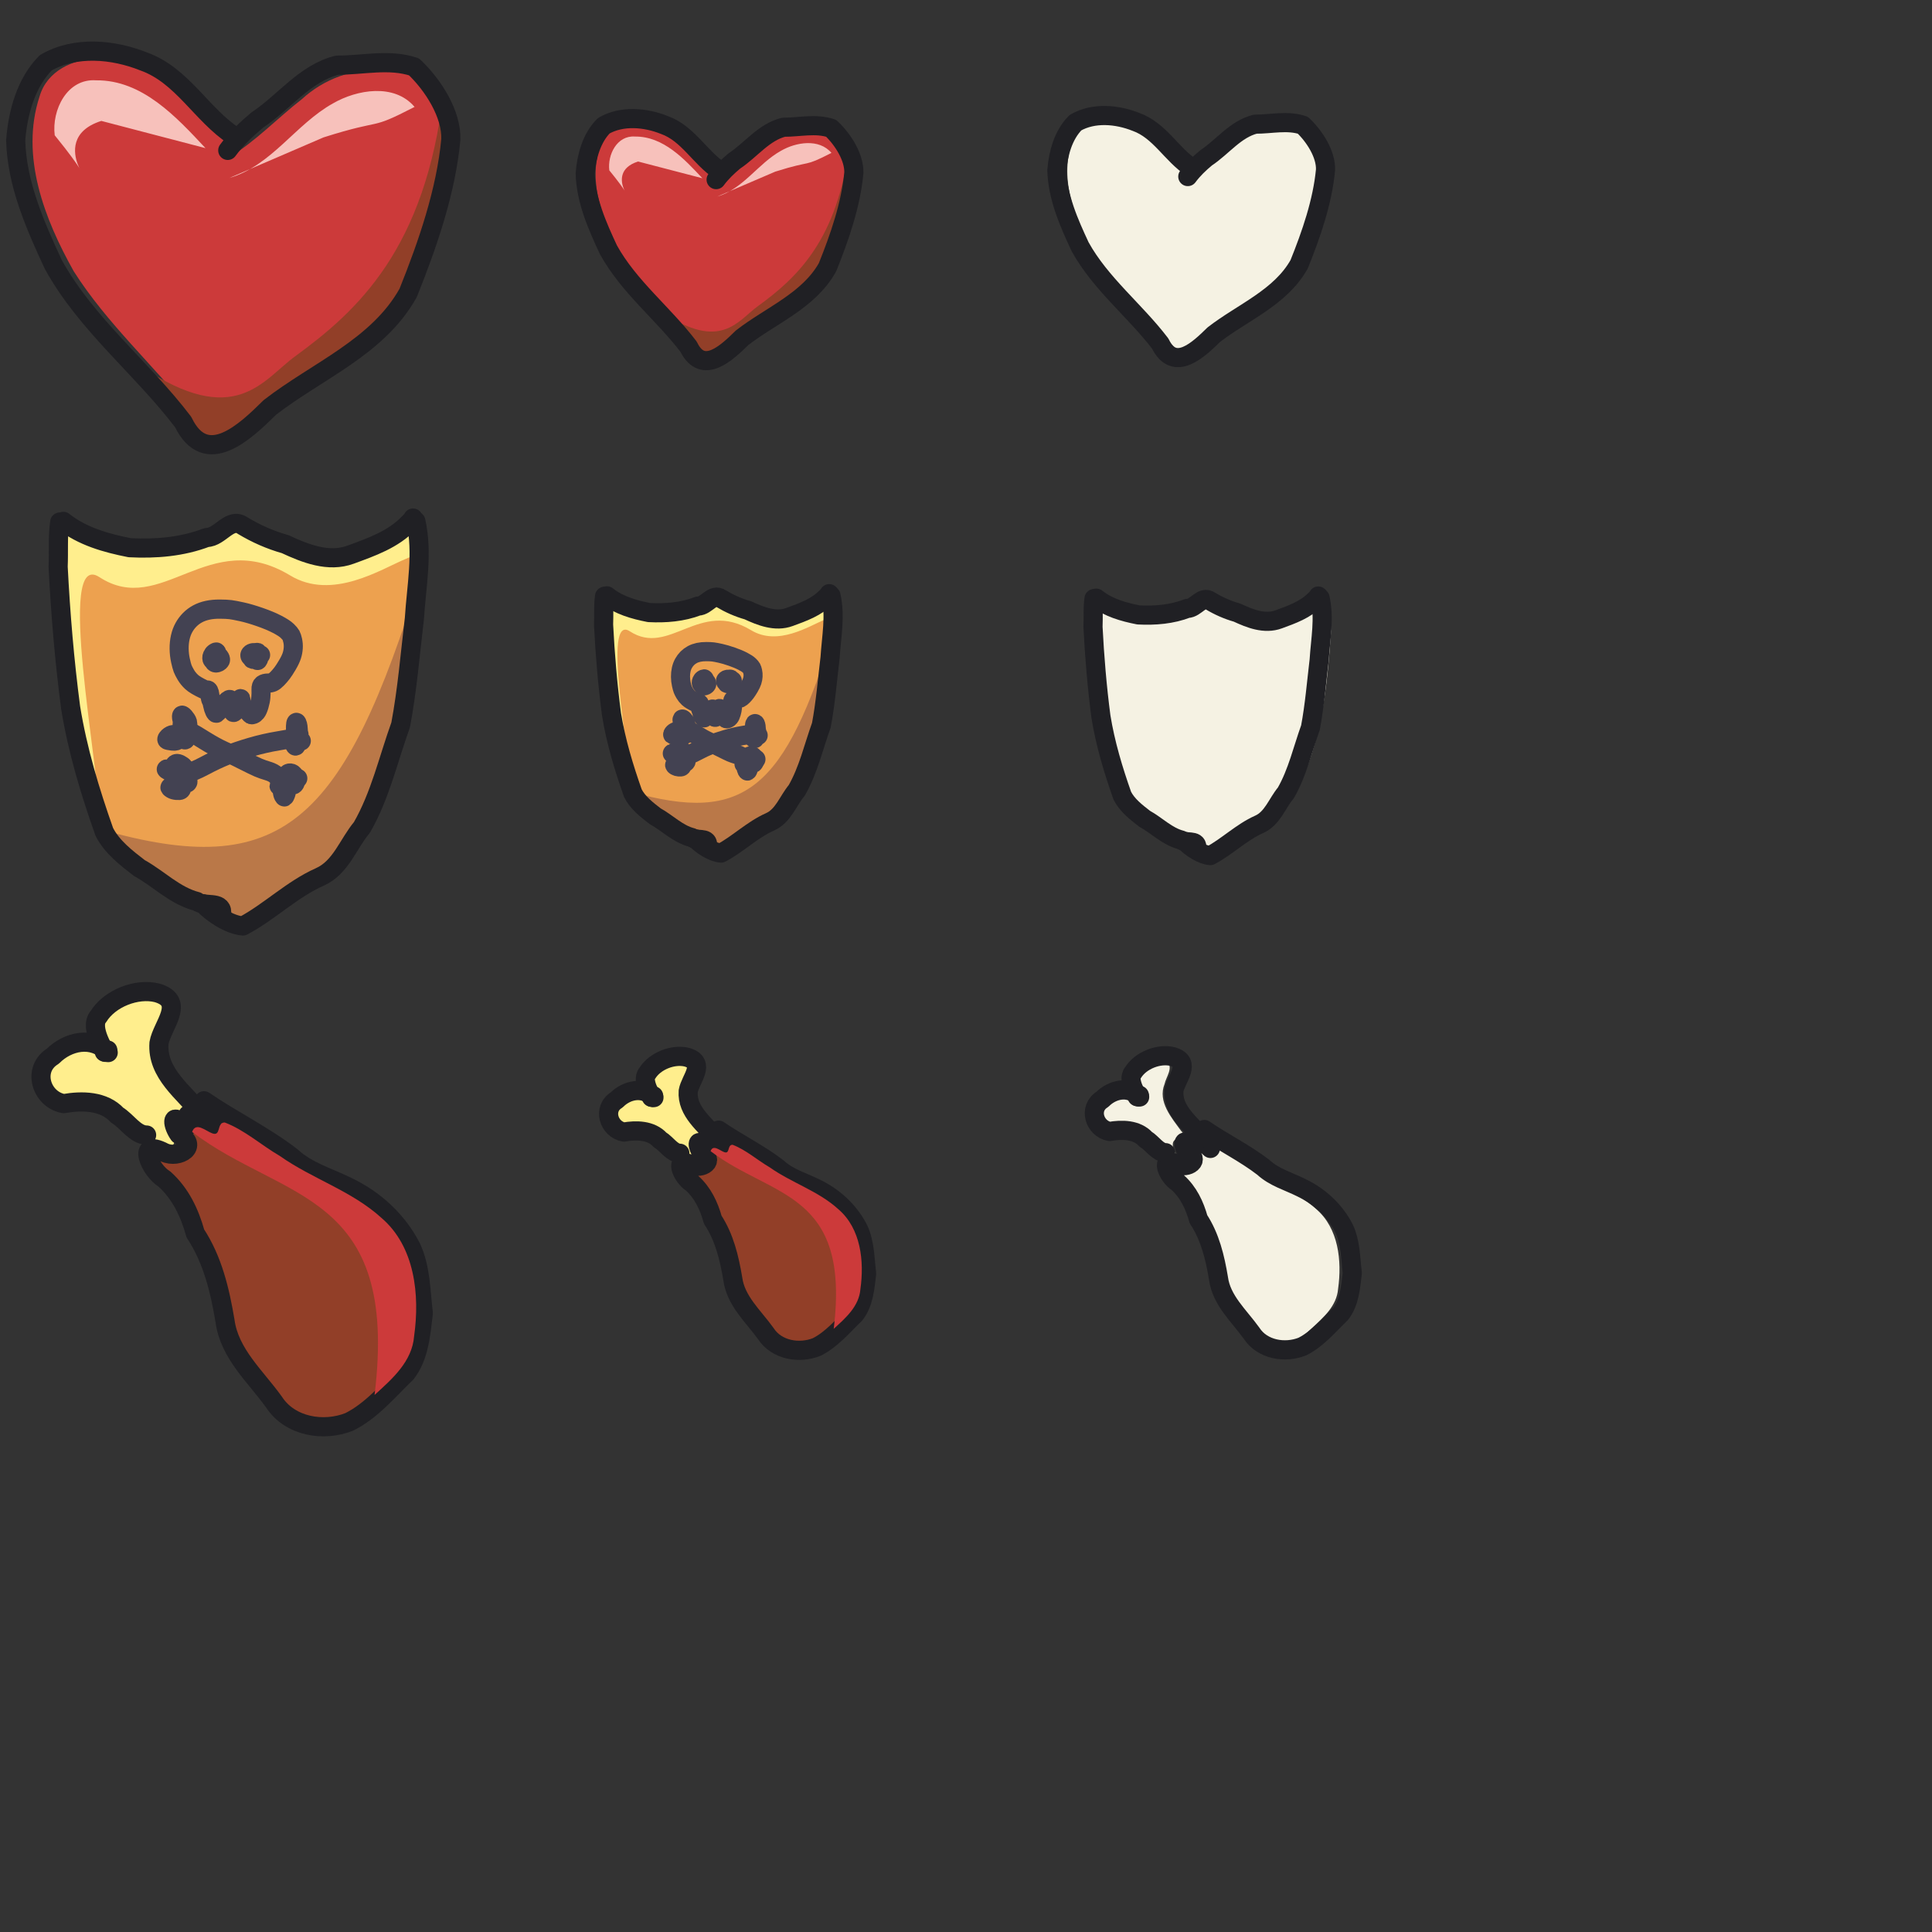 <?xml version="1.0" encoding="UTF-8" standalone="no"?>
<!-- Created with Inkscape (http://www.inkscape.org/) -->

<svg
   xmlns:dc="http://purl.org/dc/elements/1.1/"
   xmlns:cc="http://creativecommons.org/ns#"
   xmlns:rdf="http://www.w3.org/1999/02/22-rdf-syntax-ns#"
   xmlns:svg="http://www.w3.org/2000/svg"
   xmlns="http://www.w3.org/2000/svg"
   xmlns:sodipodi="http://sodipodi.sourceforge.net/DTD/sodipodi-0.dtd"
   xmlns:inkscape="http://www.inkscape.org/namespaces/inkscape"
   width="512"
   height="512"
   viewBox="0 0 512 512"
   id="svg8839"
   version="1.1"
   inkscape:version="0.91 r13725"
   sodipodi:docname="hud.svg">
  <rect x="0" y="0" width="512" height="512" fill="#333333" stroke="none"/>
  <defs
     id="defs8841" />
  <sodipodi:namedview
     id="base"
     pagecolor="#ffffff"
     bordercolor="#666666"
     borderopacity="1.0"
     inkscape:pageopacity="0.0"
     inkscape:pageshadow="2"
     inkscape:zoom="0.7"
     inkscape:cx="-43.53287"
     inkscape:cy="368.67763"
     inkscape:document-units="px"
     inkscape:current-layer="layer1"
     showgrid="true"
     borderlayer="true"
     inkscape:showpageshadow="false"
     units="px"
     inkscape:window-width="1920"
     inkscape:window-height="1080"
     inkscape:window-x="0"
     inkscape:window-y="0"
     inkscape:window-maximized="1">
    <inkscape:grid
       type="xygrid"
       id="grid9387"
       empspacing="128" />
  </sodipodi:namedview>
  <g
     inkscape:label="Layer 1"
     inkscape:groupmode="layer"
     id="layer1"
     transform="translate(0,-540.362)">
    <g
       id="g8218"
       transform="matrix(0.716,0,0,0.717,-1450.966,697.835)">
      <path
         inkscape:connector-curvature="0"
         id="path8197"
         d="m 2062.84,-197.838 c -9.227,-0.218 -19.037,4.478 -21.721,13.91 -7.233,22.026 1.865,45.352 12.649,64.543 12.197,19.198 29.358,34.544 43.511,52.235 3.557,2.987 6.542,8.939 11.698,8.789 12.211,-6.534 21.825,-17.051 33.782,-24.095 16.797,-9.884 32.365,-23.709 38.606,-42.749 4.796,-15.594 12.009,-31.596 10.11,-48.252 -2.09,-10.643 -11.151,-21.206 -22.848,-20.119 -11.195,-1.012 -22.186,3.089 -30.44,10.621 -8.969,6.978 -17.255,15.699 -26.82,21.451 0.499,-2.764 0.392,-5.525 -2.15,-7.537 -11.834,-13.78 -26.877,-28.88 -46.377,-28.797 z"
         style="opacity:1;fill:#cc3a3a;fill-opacity:1;stroke:none;stroke-width:1;stroke-linecap:round;stroke-linejoin:round;stroke-miterlimit:4;stroke-dasharray:3, 3;stroke-dashoffset:0;stroke-opacity:1" />
      <path
         sodipodi:nodetypes="cccccccc"
         inkscape:connector-curvature="0"
         id="path8205"
         d="m 2146.231,-168.844 c 23.221,-7.352 16.186,-2.245 33.699,-11.267 -7.454,-8.801 -21.305,-6.449 -30.227,-1.285 -13.825,7.694 -22.709,22.99 -38.328,27.553 m -8.832,-11.031 c -10.782,-11.514 -23.362,-25.233 -40.471,-25.064 -10.754,-0.765 -16.48,10.974 -15.332,20.312 22.793,27.947 -5.97,2.043 17.251,-5.309"
         style="opacity:1;fill:#f7c1bb;fill-opacity:1;stroke:none;stroke-width:1;stroke-linecap:round;stroke-linejoin:round;stroke-miterlimit:4;stroke-dasharray:3, 3;stroke-dashoffset:0;stroke-opacity:1" />
      <path
         sodipodi:nodetypes="ccccccc"
         inkscape:connector-curvature="0"
         id="path8215"
         d="m 2078.433,-84.38 c 3.804,3.078 23.776,32.594 29.552,29.382 12.479,-7.295 25.172,-22.436 37.907,-29.358 15.78,-9.747 30.082,-23.621 35.816,-41.692 3.498,-8.52 16.199,-38.029 8.946,-59.225 -6.76,57.62 -31.732,80.456 -54.858,97.291 -11.875,8.555 -22.119,27.518 -57.362,3.603 z"
         style="opacity:1;fill:#923f28;fill-opacity:1;stroke:none;stroke-width:1;stroke-linecap:round;stroke-linejoin:round;stroke-miterlimit:4;stroke-dasharray:3, 3;stroke-dashoffset:0;stroke-opacity:1" />
      <g
         transform="matrix(1.488,0,0,1.492,-8548.743,-3085.615)"
         style="stroke:#202024;stroke-width:0.602;stroke-opacity:1"
         id="g7950">
        <path
           sodipodi:nodetypes="ccccccccccccc"
           inkscape:connector-curvature="0"
           id="path7932"
           d="m 7165.274,1954.628 c -8.146,-5.302 -12.927,-15.091 -22.507,-18.494 -7.627,-3.039 -17.068,-3.9 -24.376,0.322 -4.944,4.957 -6.947,12.407 -7.478,19.229 0.302,10.827 4.849,21.065 9.353,30.728 8.28,14.963 22.058,25.608 32.308,39.047 5.722,11.775 15.543,2.279 21.564,-3.626 11.694,-9.051 26.88,-14.927 34.4,-28.373 4.853,-12.03 9.419,-25.203 10.615,-38.031 0.196,-6.286 -4.382,-13.466 -9.145,-17.957 -6.17,-2.08 -12.789,-0.396 -19.125,-0.428 -8.035,1.984 -13.189,9.173 -19.857,13.577 -2.703,2.249 -5.276,4.694 -7.367,7.534"
           style="fill:none;stroke:#202024;stroke-width:4.752;stroke-linecap:round;stroke-linejoin:round;stroke-miterlimit:10;stroke-dasharray:none;stroke-opacity:1" />
      </g>
    </g>
    <g
       transform="matrix(0.566,0,0,0.567,-4593.666,-70.346)"
       id="g8121">
      <path
         style="opacity:1;fill:#923f28;fill-opacity:1;stroke:none;stroke-width:1;stroke-linecap:round;stroke-linejoin:round;stroke-miterlimit:4;stroke-dasharray:3, 3;stroke-dashoffset:0;stroke-opacity:1"
         d="m 8221.219,1601.719 c -3.906,-0.01 -1.509,6.814 -5.957,5.025 -2.819,-1.008 -7.614,-5.487 -9.281,-0.6 -0.048,4.469 0.877,11.185 -5.299,12.01 -3.324,1.177 -11.123,-1.837 -9.758,3.639 12.652,11.696 18.256,28.26 25.253,43.569 7.097,16.892 6.67,37.199 19.465,51.519 7.595,8.776 14.144,20.869 26.301,23.663 11.258,2.85 21.786,-3.856 29.451,-11.465 8.218,-7.451 17.611,-15.608 18.518,-27.498 2.718,-19.223 0.377,-41.868 -15.299,-55.264 -13.978,-12.688 -32.306,-18.184 -47.59,-28.955 -8.617,-4.985 -16.535,-12.172 -25.805,-15.643 z"
         id="path8123"
         inkscape:connector-curvature="0" />
      <path
         style="opacity:1;fill:#ffee8d;fill-opacity:1;stroke:none;stroke-width:1;stroke-linecap:round;stroke-linejoin:round;stroke-miterlimit:4;stroke-dasharray:3, 3;stroke-dashoffset:0;stroke-opacity:1"
         d="m 8187.041,1543.84 c -8.468,0.293 -20.951,2.183 -22.836,12.191 -1.138,5.399 5.009,8.923 4.75,13.881 -3.571,2.914 -6.938,-0.705 -9.834,-2.525 -7.895,-2.205 -15.835,3.825 -20.383,9.756 -3.019,6.513 4.366,15.61 11.506,12.547 9.833,-1.288 19.269,3.22 26.457,9.63 4.657,3.341 10.363,6.142 12.48,11.684 2.273,2.7 9.475,3.529 8.379,-1.65 -1.452,-3.148 -4.647,-9.291 -0.098,-11.27 3.466,0.805 6.703,-2.853 3.543,-5.619 -6.715,-9.26 -16.503,-20.31 -11.572,-32.598 0.949,-4.718 6.442,-11.481 1.568,-15.467 -1.224,-0.602 -2.63,-0.594 -3.961,-0.56 z"
         id="path8125"
         inkscape:connector-curvature="0" />
      <g
         transform="translate(180.918,1934.098)"
         id="g8127"
         style="stroke:#202024;stroke-width:1.135;stroke-opacity:1">
        <path
           style="fill:none;stroke:#202024;stroke-width:8.957;stroke-linecap:round;stroke-linejoin:round;stroke-miterlimit:10;stroke-dasharray:none;stroke-opacity:1"
           d="m 8030.615,-342.52 c 13.321,9.092 28.081,16.227 40.948,26.127 7.569,6.987 17.416,9.601 26.383,14.093 12.681,6.069 23.354,15.869 29.765,28.449 4.425,9.484 4.344,20.376 5.591,30.613 -1.161,9.557 -1.876,20.224 -8.05,28.068 -8.379,8.027 -16.083,17.492 -26.623,22.73 -12.087,4.803 -27.758,2.188 -35.21,-9.21 -8.593,-11.981 -20.905,-22.59 -22.967,-37.973 -2.393,-14.268 -5.803,-28.645 -13.885,-40.882 -2.683,-9.634 -6.934,-18.688 -14.553,-25.496 -6.757,-4.006 -13.224,-19.21 -0.036,-12.377 6.986,3.186 16.56,-3.023 6.904,-8.374 -2.903,-3.963 -4.218,-10.866 2.107,-4.849 5.76,4.303 -2.6,-8.722 6.093,-3.481 3.019,1.188 5.44,3.441 7.779,5.619"
           id="path8129"
           inkscape:connector-curvature="0" />
        <path
           style="fill:none;stroke:#202024;stroke-width:8.957;stroke-linecap:round;stroke-linejoin:round;stroke-miterlimit:10;stroke-dasharray:none;stroke-opacity:1"
           d="m 8029.3,-336.59 c -7.947,-9.802 -20.815,-18.725 -19.764,-32.873 1.365,-8.228 12.825,-19.469 -0.869,-23.493 -9.464,-2.386 -22.239,2.5 -27.551,11.16 -4.5,5.006 3.86,17.503 3.371,16.645"
           id="path8131"
           inkscape:connector-curvature="0" />
        <path
           style="fill:none;stroke:#202024;stroke-width:8.957;stroke-linecap:round;stroke-linejoin:round;stroke-miterlimit:10;stroke-dasharray:none;stroke-opacity:1"
           d="m 7983.946,-365.3 c 0.54,-0.309 1.079,-0.618 1.619,-0.927"
           id="path8133"
           inkscape:connector-curvature="0" />
        <path
           style="fill:none;stroke:#202024;stroke-width:8.957;stroke-linecap:round;stroke-linejoin:round;stroke-miterlimit:10;stroke-dasharray:none;stroke-opacity:1"
           d="m 7985.768,-365.045 c -7.337,-7.936 -18.994,-5.293 -25.907,1.671 -9.936,6.049 -5.531,20.296 5.066,22.189 8.479,-1.49 18.768,-1.412 25.055,5.405 4.532,2.711 8.424,9.273 13.77,9.28"
           id="path8135"
           inkscape:connector-curvature="0" />
      </g>
      <path
         inkscape:connector-curvature="0"
         id="path8137"
         d="m 8221.219,1601.719 c -3.906,-0.01 -1.509,6.814 -5.957,5.025 -2.819,-1.008 -7.614,-5.487 -9.281,-0.6 42.65,32.424 97.092,27.572 85.414,122.933 8.218,-7.451 17.611,-15.608 18.518,-27.498 2.718,-19.223 0.377,-41.868 -15.299,-55.264 -13.978,-12.688 -32.306,-18.184 -47.59,-28.955 -8.617,-4.985 -16.535,-12.172 -25.805,-15.643 z"
         style="opacity:1;fill:#cc3a3a;fill-opacity:1;stroke:none;stroke-width:1;stroke-linecap:round;stroke-linejoin:round;stroke-miterlimit:4;stroke-dasharray:3, 3;stroke-dashoffset:0;stroke-opacity:1"
         sodipodi:nodetypes="cccccccc" />
    </g>
    <g
       transform="matrix(0.643,0,0,0.643,-1463.555,1209.579)"
       id="g8366">
      <path
         inkscape:connector-curvature="0"
         id="path8225"
         d="m 2368.151,-227.176 c -16.431,0.676 -28.98,13.275 -37.755,25.16 -15.139,21.711 -20.328,48.372 -18.22,73.948 0.604,13.175 -0.396,26.956 4.018,39.594 6.397,10.557 18.256,17.86 30.403,21.289 6.508,1.329 8.272,-5.853 8.586,-10.432 1.832,-11.389 3.42,-23.224 2.348,-34.605 -8.773,-9.2 -19.87,-16.514 -30.258,-23.562 -0.544,-7.917 0.876,-16.895 4.532,-24.195 2.928,-2.666 6.886,1.713 10.148,1.972 13.117,4.784 25.264,13.159 39.367,14.907 5.582,-1.165 6.611,-7.858 12.122,-9.385 5.404,-3.076 11.418,-8.334 18.088,-7.066 10.422,5.594 11.432,18.895 20.449,25.432 7.339,-1.534 4.086,-9.808 3.167,-14.494 -3.967,-22.78 -11.026,-45.825 -24.523,-65.34 -10.061,-12.393 -27.181,-13.824 -42.472,-13.223 z"
         style="opacity:1;fill:#87808a;fill-opacity:1;stroke:none;stroke-width:1;stroke-linecap:round;stroke-linejoin:round;stroke-miterlimit:4;stroke-dasharray:3, 3;stroke-dashoffset:0;stroke-opacity:1" />
      <path
         sodipodi:nodetypes="ccccc"
         style="opacity:1;fill:#646266;fill-opacity:1;stroke:none;stroke-width:1;stroke-linecap:round;stroke-linejoin:round;stroke-miterlimit:4;stroke-dasharray:3, 3;stroke-dashoffset:0;stroke-opacity:1"
         d="m 2316.193,-88.473 c 6.397,10.557 25.534,22.81 37.682,26.239 6.508,1.329 0.993,-10.803 1.307,-15.381 1.832,-11.389 3.42,-23.224 2.348,-34.605 -11.826,25.72 -4.241,41.836 -41.337,23.748 z"
         id="path8240"
         inkscape:connector-curvature="0" />
      <path
         inkscape:connector-curvature="0"
         id="path8227"
         d="m 2433.351,-136.619 c -11.05,5.483 -19.286,15.473 -30.385,21.26 -4.879,3.272 -13.469,5.889 -11.627,13.143 2.581,12.921 0.781,26.933 6.358,39.137 5.596,4.842 12.26,-1.7 16.565,-4.982 18.787,-12.606 26.271,-35.447 24.476,-56.406 -0.33,-3.771 0.67,-12.327 -5.388,-12.15 z"
         style="opacity:1;fill:#87808a;fill-opacity:1;stroke:none;stroke-width:1;stroke-linecap:round;stroke-linejoin:round;stroke-miterlimit:4;stroke-dasharray:3, 3;stroke-dashoffset:0;stroke-opacity:1" />
      <path
         sodipodi:nodetypes="ccc"
         style="opacity:1;fill:#646266;fill-opacity:1;stroke:none;stroke-width:1;stroke-linecap:round;stroke-linejoin:round;stroke-miterlimit:4;stroke-dasharray:3, 3;stroke-dashoffset:0;stroke-opacity:1"
         d="m 2397.698,-63.08 c 10.043,5.984 39.757,-19.975 41.636,-38.107 3.417,-48.912 -9.646,23.279 -41.636,38.107 z"
         id="path8242"
         inkscape:connector-curvature="0" />
      <g
         transform="matrix(1.062,0,0,1,-5539.239,-2086.449)"
         style="stroke:#202024;stroke-width:0.97;stroke-opacity:1"
         id="g7946">
        <path
           inkscape:connector-curvature="0"
           id="path7928"
           style="fill:none;stroke:#202024;stroke-width:7.659;stroke-linecap:round;stroke-linejoin:round;stroke-miterlimit:10;stroke-dasharray:none;stroke-opacity:1"
           d="m 7392.522,1988.361 c -0.31,-3.321 -0.451,-9.143 -0.421,-17.467 0.029,-8.324 -0.026,-16.262 -0.167,-23.816 -0.141,-7.553 -0.094,-13.226 0.14,-17.019 0.234,-3.793 0.696,-7.247 1.387,-10.364 0.691,-3.117 1.971,-7.301 3.842,-12.553 1.871,-5.252 3.433,-9.295 4.687,-12.129 1.254,-2.834 2.614,-5.521 4.079,-8.06 1.466,-2.539 3.145,-4.996 5.038,-7.369 1.893,-2.373 4.024,-4.699 6.393,-6.977 2.369,-2.278 5.239,-4.656 8.611,-7.132 3.372,-2.477 5.554,-3.971 6.545,-4.484 0.992,-0.513 2.053,-0.959 3.184,-1.338 1.131,-0.38 2.299,-0.695 3.503,-0.947 1.204,-0.251 2.729,-0.449 4.576,-0.592 1.847,-0.143 4.797,-0.146 8.852,-0.01 4.054,0.138 7.487,0.457 10.299,0.957 2.811,0.5 5.373,1.091 7.685,1.773 2.312,0.682 4.187,1.308 5.625,1.877 1.438,0.57 2.608,1.117 3.51,1.643 0.902,0.525 1.889,1.313 2.961,2.364 1.072,1.051 2.508,3.169 4.309,6.354 1.801,3.185 3.528,5.938 5.182,8.258 1.654,2.32 2.762,3.968 3.326,4.946 0.564,0.978 1.117,2.271 1.66,3.878 0.543,1.608 1.4,4.619 2.571,9.034 1.171,4.415 2.741,9.703 4.712,15.863 1.97,6.16 3.219,10.439 3.746,12.839 0.527,2.399 1.252,7.106 2.175,14.121 0.923,7.015 1.516,13.05 1.778,18.107 0.262,5.057 0.328,8.561 0.199,10.512 -0.129,1.951 -0.101,4.465 0.086,7.541 0.187,3.076 0.24,4.85 0.162,5.321 -0.079,0.471 -0.364,1.082 -0.855,1.834 -0.491,0.752 -0.974,1.717 -1.448,2.896 -0.474,1.179 -1.276,3.624 -2.405,7.335 -1.129,3.711 -1.935,6.081 -2.418,7.109 -0.483,1.028 -1.031,1.989 -1.645,2.885 -0.614,0.895 -1.541,1.986 -2.782,3.272 -1.241,1.286 -3.046,2.892 -5.417,4.819 -2.37,1.927 -4.073,3.535 -5.108,4.824 -1.035,1.289 -1.857,2.224 -2.467,2.806 -0.609,0.581 -1.789,1.412 -3.54,2.494 -1.751,1.081 -3.322,1.972 -4.715,2.673 -1.393,0.701 -2.616,1.412 -3.669,2.134 -1.054,0.722 -1.748,1.156 -2.082,1.303 -0.334,0.147 -0.769,0.201 -1.305,0.163" />
        <path
           sodipodi:nodetypes="ccccccccccccccccccccccc"
           inkscape:connector-curvature="0"
           id="path7930"
           d="m 7391.383,1991.094 c 1.254,6.033 4.824,11.075 9.36,15.124 4.683,5.13 10.505,8.988 17.044,11.322 5.473,2.481 10.645,5.599 15.909,8.432 3.869,-0.744 -0.397,-8.15 0.566,-11.7 -0.468,-12.298 1.416,-24.483 3.458,-36.564 2.056,-5.869 -6.609,-6.492 -8.971,-11.233 -5.926,-5.841 -12.217,-11.761 -20.074,-14.839 -3.222,-1.441 0.227,-8.975 -0.383,-12.722 1.238,-4.323 1.251,-10.635 4.01,-13.478 5.082,2.732 10.155,5.883 15.989,6.746 5.267,2.319 9.33,6.913 15.213,8.051 5.344,1.559 10.715,5.124 15.662,5.917 3.248,-4.855 7.368,-9.217 11.828,-12.959 5.032,-1.526 9.04,-5.97 14.312,-6.399 4.87,3.255 7.65,6.809 9.933,12.78 2.025,4.683 6.858,9.48 4.128,14.642 -7.698,5.197 -11.269,8.6 -18.426,14.543 -3.811,3.672 -9.255,4.384 -13.212,7.62 -5.451,0.685 0.721,8.781 -0.458,12.763 0.25,10.2 1.152,20.355 2.708,30.439 -0.066,4.712 0.513,12.894 7.042,8.179 1.629,-1.114 3.57,-1.115 4.986,0.347"
           style="fill:none;stroke:#202024;stroke-width:7.659;stroke-linecap:round;stroke-linejoin:round;stroke-miterlimit:10;stroke-dasharray:none;stroke-opacity:1" />
      </g>
      <path
         inkscape:connector-curvature="0"
         id="path8233"
         d="m 2371.779,-217.813 c -16.667,-0.489 -30.697,12.054 -38.803,25.48 -0.632,6.166 8.094,5.562 10.938,2.025 10.503,-7.073 21.119,-15.878 34.209,-16.662 4.33,0.087 13.833,-1.904 9.111,-7.676 -4.109,-3.375 -10.453,-2.758 -15.455,-3.168 z"
         style="opacity:1;fill:#b8b4ba;fill-opacity:1;stroke:none;stroke-width:1;stroke-linecap:round;stroke-linejoin:round;stroke-miterlimit:4;stroke-dasharray:3, 3;stroke-dashoffset:0;stroke-opacity:1" />
      <path
         inkscape:connector-curvature="0"
         id="path8246"
         d="m 2408.916,-156.738 c -10.331,3.158 -18.381,10.571 -25.039,18.271 -8.059,-0.015 -14.938,-4.927 -22.697,-6.947 -8.047,-4.802 -16.844,-8.404 -25.867,-11.107 -4.727,1.468 -2.739,8.212 -4.273,11.826 -1.11,3.972 -1.459,8.729 3.865,9.956 10.024,6.013 19.092,14.046 27.389,22.039 -0.047,11.987 -3.662,23.864 -3.853,35.927 0.765,6.297 11.055,1.904 15.841,3.21 5.034,-1.144 13.232,2.471 16.161,-2.145 -0.777,-10.756 -1.274,-21.637 -3.269,-32.23 2.442,-6.315 11.322,-6.833 16.045,-11.252 7.17,-5.07 14.685,-10.179 21.086,-15.893 -3.69,-7.305 -6.614,-16.185 -13.651,-21.369 -0.54,-0.229 -1.143,-0.346 -1.736,-0.285 z"
         style="opacity:1;fill:#2a242c;fill-opacity:1;stroke:none;stroke-width:10;stroke-linecap:round;stroke-linejoin:round;stroke-miterlimit:4;stroke-dasharray:30, 30;stroke-dashoffset:0;stroke-opacity:1" />
    </g>
    <g
       id="g8415"
       transform="matrix(0.692,0,0,0.692,-1759.978,830.507)">
      <path
         inkscape:connector-curvature="0"
         id="path8261"
         d="m 2631.984,-218.053 c -17.266,6.496 -37.037,10.845 -54.63,2.94 -5.646,-3.164 -13.744,0.054 -13.675,7.081 2.489,35.722 3.979,72.861 18.244,106.381 7.39,14.313 22.608,22.271 36.611,28.764 4.908,0.871 9.055,3.365 12.135,7.197 6.809,4.449 13.37,-2.261 18.648,-5.855 13.208,-7.956 27.28,-16.606 33.909,-31.238 15.734,-29.714 18.983,-64.004 21.324,-96.961 -0.628,-5.482 2.248,-14.363 -4.525,-16.809 -7.083,-0.865 -12.457,5.734 -19.082,6.963 -10.002,3.817 -20.94,1.781 -30.15,-3.131 -5.941,-2.609 -12.149,-5.742 -18.811,-5.332 z"
         style="opacity:1;fill:#eda14f;fill-opacity:1;stroke:none;stroke-width:10;stroke-linecap:round;stroke-linejoin:round;stroke-miterlimit:4;stroke-dasharray:30, 30;stroke-dashoffset:0;stroke-opacity:1" />
      <path
         sodipodi:nodetypes="ccccccc"
         style="opacity:1;fill:#ba7848;fill-opacity:1;stroke:none;stroke-width:10;stroke-linecap:round;stroke-linejoin:round;stroke-miterlimit:4;stroke-dasharray:30, 30;stroke-dashoffset:0;stroke-opacity:1"
         d="m 2581.924,-101.65 c 7.39,14.313 22.608,22.271 36.611,28.764 4.908,0.871 9.055,3.365 12.135,7.197 6.809,4.449 13.37,-2.261 18.648,-5.855 13.208,-7.956 27.28,-16.606 33.909,-31.238 15.734,-29.714 18.983,-64.004 21.324,-96.961 -29.756,96.521 -53.574,117.799 -122.628,98.093 z"
         id="path8269"
         inkscape:connector-curvature="0" />
      <path
         sodipodi:nodetypes="ccccssscccc"
         style="opacity:1;fill:#ffee8d;fill-opacity:1;stroke:none;stroke-width:10;stroke-linecap:round;stroke-linejoin:round;stroke-miterlimit:4;stroke-dasharray:30, 30;stroke-dashoffset:0;stroke-opacity:1"
         d="m 2631.984,-218.053 c -17.266,6.496 -37.037,10.845 -54.63,2.94 -5.646,-3.164 -13.744,0.054 -13.675,7.081 2.489,35.722 3.979,72.861 18.244,106.381 -0.665,-24.762 -17.271,-107.516 -0.532,-96.615 23.877,15.55 41.785,-19.574 73.051,-0.649 16.169,9.787 34.904,-2.474 44.241,-6.319 9.337,-3.844 11.704,-6.997 1.344,-11.32 -7.083,-0.865 -12.457,5.734 -19.082,6.963 -10.002,3.817 -20.94,1.781 -30.15,-3.131 -5.941,-2.609 -12.149,-5.742 -18.811,-5.332 z"
         id="path8306"
         inkscape:connector-curvature="0" />
      <g
         transform="matrix(1.127,0,0,1.126,-6025.966,-2341.409)"
         style="stroke:#202024;stroke-width:0.825;stroke-opacity:1"
         id="g7940">
        <path
           inkscape:connector-curvature="0"
           id="path7934"
           d="m 7625.162,1884.362 c 6.411,5.111 14.608,7.396 22.524,8.956 8.853,0.454 17.851,-0.269 26.188,-3.477 4.583,-0.031 7.866,-7.139 12.29,-3.99 4.503,2.711 9.288,4.826 14.355,6.253 6.822,3.168 14.729,6.356 22.245,3.579 7.077,-2.603 14.496,-5.176 19.823,-10.796 0.43,-0.537 1.246,-0.947 1.386,-1.668"
           style="fill:none;stroke:#202024;stroke-width:6.508;stroke-linecap:round;stroke-linejoin:round;stroke-miterlimit:10;stroke-dasharray:none;stroke-opacity:1" />
        <path
           inkscape:connector-curvature="0"
           id="path7936"
           d="m 7623.928,1884.589 c -0.72,4.788 -0.318,10.184 -0.547,15.207 0.818,16.007 2.159,32.012 4.246,47.905 2.332,14.423 6.566,28.494 11.431,42.243 2.598,5.146 7.452,8.875 11.945,12.338 6.614,3.651 12.024,9.435 19.54,11.357 2.393,1.941 8.415,-0.291 8.426,3.734"
           style="fill:none;stroke:#202024;stroke-width:6.508;stroke-linecap:round;stroke-linejoin:round;stroke-miterlimit:10;stroke-dasharray:none;stroke-opacity:1" />
        <path
           inkscape:connector-curvature="0"
           id="path7938"
           d="m 7744.922,1884.248 c 2.478,10.904 0.202,22.15 -0.482,33.144 -1.444,12.07 -2.417,24.223 -4.663,36.177 -4.205,11.674 -6.936,24.04 -13.168,34.885 -4.72,5.633 -7.138,13.638 -14.285,16.823 -9.533,4.245 -17.02,11.828 -26.151,16.698 -4.583,-0.373 -10.427,-4.199 -13.563,-7.562"
           style="fill:none;stroke:#202024;stroke-width:6.508;stroke-linecap:round;stroke-linejoin:round;stroke-miterlimit:10;stroke-dasharray:none;stroke-opacity:1" />
      </g>
      <g
         id="g8344"
         transform="matrix(0.786,0,0,0.792,2664.619,-1514.773)"
         style="fill:#000000;fill-opacity:0;stroke:#434252;stroke-width:1.177;stroke-opacity:1">
        <path
           inkscape:connector-curvature="0"
           id="path8346"
           style="fill:#000000;fill-opacity:0;stroke:#434252;stroke-width:9.289;stroke-linecap:round;stroke-linejoin:round;stroke-miterlimit:10;stroke-dasharray:none;stroke-opacity:1"
           d="m -54.77,1716.623 c -2.987,-1.395 -5.051,-2.62 -6.19,-3.675 -1.139,-1.055 -2.075,-2.199 -2.807,-3.432 -0.731,-1.233 -1.251,-2.245 -1.56,-3.034 -0.308,-0.79 -0.665,-2.101 -1.071,-3.934 -0.406,-1.833 -0.621,-3.718 -0.644,-5.655 -0.024,-1.937 0.162,-3.781 0.557,-5.533 0.395,-1.752 0.992,-3.337 1.79,-4.758 0.798,-1.42 1.753,-2.682 2.865,-3.785 1.111,-1.103 2.381,-2.039 3.81,-2.806 1.429,-0.767 3.033,-1.343 4.812,-1.726 1.779,-0.384 3.775,-0.57 5.987,-0.558 2.212,0.013 3.938,0.095 5.176,0.249 1.238,0.154 3.117,0.508 5.636,1.062 2.519,0.554 5.44,1.406 8.764,2.554 3.324,1.148 6.137,2.321 8.44,3.517 2.303,1.196 3.92,2.246 4.849,3.149 0.929,0.903 1.534,1.613 1.815,2.13 0.281,0.517 0.553,1.349 0.816,2.496 0.263,1.147 0.358,2.35 0.285,3.61 -0.073,1.259 -0.311,2.51 -0.714,3.752 -0.403,1.242 -1.118,2.728 -2.145,4.459 -1.028,1.731 -1.898,3.06 -2.613,3.987 -0.714,0.927 -1.491,1.818 -2.331,2.672 -0.839,0.854 -1.572,1.422 -2.2,1.704 -0.627,0.282 -1.44,0.425 -2.437,0.429 -0.998,0 -1.808,0.218 -2.431,0.643 -0.623,0.425 -0.905,1.254 -0.847,2.488 0.058,1.234 0.037,2.454 -0.062,3.66 -0.099,1.206 -0.373,2.563 -0.822,4.071 -0.449,1.508 -0.915,2.552 -1.398,3.133 -0.483,0.581 -0.958,0.958 -1.423,1.131 -0.466,0.173 -0.803,0.226 -1.013,0.16 -0.209,-0.067 -0.576,-0.411 -1.098,-1.033 -0.523,-0.622 -1.175,-1.253 -1.957,-1.893 -0.782,-0.64 -1.305,-1.224 -1.57,-1.753 -0.265,-0.529 -0.405,-1.351 -0.423,-2.466 -0.017,-1.115 -0.324,-0.759 -0.919,1.067 -0.595,1.826 -1.142,3.128 -1.642,3.906 -0.499,0.778 -0.861,1.143 -1.084,1.095 -0.223,-0.048 -0.453,-0.881 -0.689,-2.498 -0.236,-1.617 -0.416,-2.617 -0.538,-3.001 -0.122,-0.383 -0.272,-0.632 -0.449,-0.748 -0.177,-0.116 -0.511,0.01 -1.004,0.373 -0.493,0.364 -1.492,1.457 -2.996,3.278 -1.504,1.821 -2.375,2.802 -2.612,2.942 -0.237,0.141 -0.552,-0.185 -0.943,-0.975 -0.391,-0.791 -0.709,-1.79 -0.953,-2.999 -0.244,-1.209 -0.48,-1.973 -0.71,-2.292 -0.23,-0.319 -0.444,-1.229 -0.641,-2.73 -0.198,-1.501 -0.58,-2.236 -1.146,-2.206" />
        <path
           inkscape:connector-curvature="0"
           id="path8348"
           style="fill:#000000;fill-opacity:0;stroke:#434252;stroke-width:9.289;stroke-linecap:round;stroke-linejoin:round;stroke-miterlimit:10;stroke-dasharray:none;stroke-opacity:1"
           d="m -48.981,1699.313 c 0.949,0.759 1.568,1.41 1.856,1.953 0.288,0.543 0.342,0.983 0.159,1.321 -0.182,0.338 -0.504,0.621 -0.966,0.849 -0.462,0.228 -0.842,0.339 -1.14,0.333 -0.298,-0.01 -0.55,-0.09 -0.755,-0.252 -0.205,-0.162 -0.408,-0.689 -0.61,-1.583 -0.202,-0.893 -0.239,-1.575 -0.113,-2.045 0.126,-0.47 0.457,-0.864 0.993,-1.181 0.535,-0.318 0.794,-0.322 0.775,-0.013 -0.019,0.31 -0.252,0.904 -0.699,1.784 -0.447,0.879 -0.76,1.432 -0.939,1.657 -0.179,0.226 -0.339,0.249 -0.479,0.071 -0.14,-0.178 -0.219,-0.45 -0.236,-0.816 -0.017,-0.366 0.053,-0.722 0.209,-1.067 0.157,-0.345 0.341,-0.664 0.552,-0.955 0.211,-0.291 0.517,-0.5 0.919,-0.625" />
        <path
           inkscape:connector-curvature="0"
           id="path8350"
           style="fill:#000000;fill-opacity:0;stroke:#434252;stroke-width:9.289;stroke-linecap:round;stroke-linejoin:round;stroke-miterlimit:10;stroke-dasharray:none;stroke-opacity:1"
           d="m -27.345,1699.883 c -1.986,0.781 -3.268,1.191 -3.848,1.23 -0.579,0.039 -0.993,-0.134 -1.24,-0.521 -0.247,-0.387 -0.222,-0.762 0.075,-1.127 0.297,-0.365 0.782,-0.593 1.454,-0.682 0.672,-0.09 1.205,-0.051 1.599,0.118 0.394,0.169 0.689,0.404 0.884,0.705 0.195,0.301 0.313,0.638 0.353,1.009 0.04,0.371 -0.048,0.795 -0.264,1.273 -0.216,0.477 -0.395,0.7 -0.535,0.667 -0.14,-0.032 -0.268,-0.276 -0.382,-0.731 -0.114,-0.455 -0.154,-1.024 -0.119,-1.706 0.035,-0.683 0.131,-1.161 0.287,-1.435 0.156,-0.274 0.189,0.082 0.098,1.067 -0.09,0.985 -0.318,1.613 -0.681,1.885 -0.364,0.271 -0.764,0.402 -1.201,0.393 -0.437,-0.01 -0.603,-0.116 -0.497,-0.32 0.105,-0.204 0.368,-0.318 0.789,-0.343" />
        <path
           inkscape:connector-curvature="0"
           id="path8352"
           style="fill:#000000;fill-opacity:0;stroke:#434252;stroke-width:9.289;stroke-linecap:round;stroke-linejoin:round;stroke-miterlimit:10;stroke-dasharray:none;stroke-opacity:1"
           d="m -63.975,1757.392 c 2.675,-0.733 5.809,-2.052 9.404,-3.956 3.594,-1.904 7.121,-3.552 10.58,-4.943 3.459,-1.391 7.404,-2.732 11.834,-4.022 4.43,-1.29 8.935,-2.311 13.513,-3.061 4.579,-0.751 7.003,-1.215 7.272,-1.392 0.27,-0.177 0.534,-0.437 0.795,-0.777 0.26,-0.341 0.301,-0.515 0.124,-0.523" />
        <path
           inkscape:connector-curvature="0"
           id="path8354"
           style="fill:#000000;fill-opacity:0;stroke:#434252;stroke-width:9.289;stroke-linecap:round;stroke-linejoin:round;stroke-miterlimit:10;stroke-dasharray:none;stroke-opacity:1"
           d="m -9.314,1736.894 c 0.19,-10e-5 0.371,0.242 0.542,0.726 0.172,0.484 0.215,0.892 0.13,1.224 -0.085,0.332 -0.246,0.615 -0.484,0.849 -0.238,0.234 -0.451,0.156 -0.638,-0.234 -0.187,-0.39 -0.345,-1.098 -0.473,-2.125 -0.128,-1.027 -0.167,-2.033 -0.116,-3.019 0.051,-0.986 0.15,-1.566 0.297,-1.739 0.147,-0.174 0.311,-0.083 0.49,0.271 0.179,0.355 0.331,0.943 0.456,1.765 0.125,0.822 0.167,1.993 0.126,3.513 -0.041,1.52 -0.221,2.864 -0.542,4.032 -0.321,1.168 -0.563,1.763 -0.727,1.783 -0.164,0.021 -0.319,-0.124 -0.465,-0.434 -0.146,-0.31 -0.263,-0.827 -0.349,-1.552 -0.087,-0.724 -0.037,-1.311 0.148,-1.761 0.186,-0.45 0.555,-0.549 1.109,-0.296 0.554,0.253 1.32,0.77 2.299,1.552" />
        <path
           inkscape:connector-curvature="0"
           id="path8356"
           style="fill:#000000;fill-opacity:0;stroke:#434252;stroke-width:9.289;stroke-linecap:round;stroke-linejoin:round;stroke-miterlimit:10;stroke-dasharray:none;stroke-opacity:1"
           d="m -64.639,1755.912 c 1.475,0.747 2.006,1.212 1.592,1.395 -0.414,0.183 -0.986,0.273 -1.718,0.269 -0.731,0 -1.34,-0.077 -1.827,-0.221 -0.487,-0.144 -0.938,-0.356 -1.355,-0.636 -0.417,-0.28 -0.76,-0.63 -1.03,-1.049 -0.27,-0.419 -0.431,-0.863 -0.484,-1.332 -0.053,-0.469 0.015,-0.884 0.203,-1.245 0.189,-0.361 0.492,-0.591 0.91,-0.689 0.418,-0.099 1.012,0.046 1.781,0.432 0.769,0.387 1.336,0.806 1.7,1.257 0.364,0.451 0.606,1.007 0.725,1.667 0.119,0.66 0.01,1.189 -0.339,1.587 -0.345,0.398 -0.711,0.62 -1.099,0.665 -0.388,0.045 -1.067,-0.059 -2.036,-0.313 -0.969,-0.254 -2.017,-0.622 -3.143,-1.104 -1.126,-0.482 -1.907,-0.888 -2.344,-1.217 -0.436,-0.33 -0.283,-0.408 0.46,-0.237 0.743,0.172 1.794,0.553 3.152,1.143 1.358,0.59 2.574,1.215 3.648,1.875 1.074,0.659 1.875,1.253 2.403,1.782 0.528,0.529 0.76,0.96 0.699,1.292 -0.062,0.333 -0.275,0.554 -0.639,0.666 -0.364,0.112 -0.986,0.127 -1.866,0.045 -0.88,-0.082 -1.809,-0.268 -2.787,-0.559 -0.979,-0.292 -0.869,0.069 0.329,1.081 1.198,1.012 1.81,1.668 1.837,1.966 0.027,0.298 -0.119,0.552 -0.436,0.763 -0.317,0.211 -0.979,0.268 -1.985,0.172 -1.006,-0.097 -1.789,-0.314 -2.349,-0.653 -0.56,-0.339 -0.86,-0.568 -0.902,-0.688 -0.042,-0.12 0.17,-0.319 0.635,-0.598" />
        <path
           inkscape:connector-curvature="0"
           id="path8358"
           style="fill:#000000;fill-opacity:0;stroke:#434252;stroke-width:9.289;stroke-linecap:round;stroke-linejoin:round;stroke-miterlimit:10;stroke-dasharray:none;stroke-opacity:1"
           d="m -62.361,1737.463 c 0.886,0 1.515,0.08 1.887,0.239 0.373,0.16 2.288,1.307 5.745,3.441 3.457,2.135 6.508,3.798 9.155,4.99 2.646,1.192 5.814,2.716 9.504,4.573 3.69,1.857 6.223,3.076 7.6,3.656 1.377,0.58 2.963,1.135 4.76,1.664 1.796,0.529 3.179,1.288 4.149,2.277" />
        <path
           inkscape:connector-curvature="0"
           id="path8360"
           style="fill:#000000;fill-opacity:0;stroke:#434252;stroke-width:9.289;stroke-linecap:round;stroke-linejoin:round;stroke-miterlimit:10;stroke-dasharray:none;stroke-opacity:1"
           d="m -15.957,1761.947 c -0.19,-0.835 -0.177,-1.458 0.037,-1.869 0.215,-0.411 0.454,-0.737 0.718,-0.978 0.264,-0.242 0.63,-0.376 1.097,-0.404 0.467,-0.028 0.957,0.038 1.47,0.198 0.513,0.16 0.986,0.409 1.421,0.749 0.434,0.34 0.708,0.675 0.821,1.006 0.113,0.331 0.063,0.732 -0.15,1.202 -0.213,0.471 -0.49,0.748 -0.831,0.832 -0.341,0.084 -0.714,0 -1.119,-0.263 -0.405,-0.259 -0.783,-0.652 -1.133,-1.179 -0.35,-0.527 -0.611,-1.082 -0.782,-1.666 -0.171,-0.584 -0.251,-0.996 -0.238,-1.237 0.013,-0.241 0.133,-0.51 0.359,-0.806 0.226,-0.296 0.527,-0.476 0.902,-0.539 0.375,-0.064 0.747,-0.031 1.116,0.098 0.369,0.129 0.683,0.347 0.942,0.656 0.259,0.308 0.445,0.686 0.557,1.133 0.112,0.447 0.148,0.915 0.106,1.405 -0.041,0.49 -0.154,0.943 -0.338,1.359 -0.184,0.416 -0.436,0.757 -0.758,1.023 -0.321,0.267 -0.7,0.454 -1.136,0.561 -0.436,0.107 -1.354,0.099 -2.755,-0.026 -1.4,-0.124 -2.266,-0.155 -2.597,-0.093 -0.331,0.063 -0.01,0.211 0.966,0.445 0.975,0.234 1.6,0.449 1.874,0.646 0.275,0.197 0.468,0.577 0.581,1.141 0.113,0.564 0.016,1.221 -0.29,1.97 -0.306,0.749 -0.513,1.151 -0.618,1.205 -0.106,0.054 -0.278,-0.135 -0.517,-0.568 -0.239,-0.432 -0.457,-1.256 -0.654,-2.471" />
        <path
           inkscape:connector-curvature="0"
           id="path8362"
           style="fill:#000000;fill-opacity:0;stroke:#434252;stroke-width:9.289;stroke-linecap:round;stroke-linejoin:round;stroke-miterlimit:10;stroke-dasharray:none;stroke-opacity:1"
           d="m -65.588,1733.705 c 0.01,-1.116 0.166,-1.583 0.483,-1.399 0.317,0.183 0.666,0.498 1.048,0.943 0.381,0.445 0.792,1.11 1.232,1.994 0.44,0.884 0.665,1.61 0.675,2.177 0.01,0.567 -0.161,0.73 -0.512,0.488 -0.351,-0.242 -0.754,-0.801 -1.208,-1.678 -0.454,-0.877 -0.914,-2.07 -1.379,-3.579 -0.465,-1.509 -0.685,-2.519 -0.659,-3.031 0.025,-0.511 0.176,-0.703 0.452,-0.574 0.276,0.129 0.592,0.4 0.948,0.815 0.356,0.415 0.678,0.84 0.965,1.275 0.287,0.435 0.487,0.846 0.598,1.235 0.111,0.388 0.169,1.336 0.172,2.842 0,1.506 -0.148,2.824 -0.455,3.952 -0.307,1.129 -0.598,1.72 -0.874,1.773 -0.276,0.053 -0.866,-0.169 -1.772,-0.666 -0.906,-0.497 -1.498,-0.368 -1.778,0.387 -0.279,0.755 -1.189,1.038 -2.73,0.849 -1.54,-0.189 -2.399,-0.372 -2.577,-0.549 -0.177,-0.177 -0.121,-0.462 0.17,-0.855 0.291,-0.393 0.638,-0.726 1.041,-1 0.403,-0.274 0.829,-0.481 1.278,-0.623 0.449,-0.142 0.842,-0.14 1.18,0" />
        <path
           inkscape:connector-curvature="0"
           id="path8364"
           style="fill:#000000;fill-opacity:0;stroke:#434252;stroke-width:9.289;stroke-linecap:round;stroke-linejoin:round;stroke-miterlimit:10;stroke-dasharray:none;stroke-opacity:1"
           d="m -10.358,1759.784 c 0.355,-0.47 0.735,-0.546 1.139,-0.228" />
      </g>
    </g>
    <g
       transform="matrix(0.442,0,0,0.441,-743.187,660.31)"
       id="g8435">
      <path
         style="opacity:1;fill:#cc3a3a;fill-opacity:1;stroke:none;stroke-width:1;stroke-linecap:round;stroke-linejoin:round;stroke-miterlimit:4;stroke-dasharray:3, 3;stroke-dashoffset:0;stroke-opacity:1"
         d="m 2062.84,-197.838 c -9.227,-0.218 -19.037,4.478 -21.721,13.91 -7.233,22.026 1.865,45.352 12.649,64.543 12.197,19.198 29.358,34.544 43.511,52.235 3.557,2.987 6.542,8.939 11.698,8.789 12.211,-6.534 21.825,-17.051 33.782,-24.095 16.797,-9.884 32.365,-23.709 38.606,-42.749 4.796,-15.594 12.009,-31.596 10.11,-48.252 -2.09,-10.643 -11.151,-21.206 -22.848,-20.119 -11.195,-1.012 -22.186,3.089 -30.44,10.621 -8.969,6.978 -17.255,15.699 -26.82,21.451 0.499,-2.764 0.392,-5.525 -2.15,-7.537 -11.834,-13.78 -26.877,-28.88 -46.377,-28.797 z"
         id="path8437"
         inkscape:connector-curvature="0" />
      <path
         style="opacity:1;fill:#f7c1bb;fill-opacity:1;stroke:none;stroke-width:1;stroke-linecap:round;stroke-linejoin:round;stroke-miterlimit:4;stroke-dasharray:3, 3;stroke-dashoffset:0;stroke-opacity:1"
         d="m 2146.231,-168.844 c 23.221,-7.352 16.186,-2.245 33.699,-11.267 -7.454,-8.801 -21.305,-6.449 -30.227,-1.285 -13.825,7.694 -22.709,22.99 -38.328,27.553 m -8.832,-11.031 c -10.782,-11.514 -23.362,-25.233 -40.471,-25.064 -10.754,-0.765 -16.48,10.974 -15.332,20.312 22.793,27.947 -5.97,2.043 17.251,-5.309"
         id="path8439"
         inkscape:connector-curvature="0"
         sodipodi:nodetypes="cccccccc" />
      <path
         style="opacity:1;fill:#923f28;fill-opacity:1;stroke:none;stroke-width:1;stroke-linecap:round;stroke-linejoin:round;stroke-miterlimit:4;stroke-dasharray:3, 3;stroke-dashoffset:0;stroke-opacity:1"
         d="m 2078.433,-84.38 c 3.804,3.078 23.776,32.594 29.552,29.382 12.479,-7.295 25.172,-22.436 37.907,-29.358 15.78,-9.747 30.082,-23.621 35.816,-41.692 3.498,-8.52 16.199,-38.029 8.946,-59.225 -6.76,57.62 -31.732,80.456 -54.858,97.291 -11.875,8.555 -22.119,27.518 -57.362,3.603 z"
         id="path8441"
         inkscape:connector-curvature="0"
         sodipodi:nodetypes="ccccccc" />
      <g
         id="g8443"
         style="stroke:#202024;stroke-width:0.976;stroke-opacity:1"
         transform="matrix(1.488,0,0,1.492,-8548.743,-3085.615)">
        <path
           style="fill:none;stroke:#202024;stroke-width:7.707;stroke-linecap:round;stroke-linejoin:round;stroke-miterlimit:10;stroke-dasharray:none;stroke-opacity:1"
           d="m 7165.274,1954.628 c -8.146,-5.302 -12.927,-15.091 -22.507,-18.494 -7.627,-3.039 -17.068,-3.9 -24.376,0.322 -4.944,4.957 -6.947,12.407 -7.478,19.229 0.302,10.827 4.849,21.065 9.353,30.728 8.28,14.963 22.058,25.608 32.308,39.047 5.722,11.775 15.543,2.279 21.564,-3.626 11.694,-9.051 26.88,-14.927 34.4,-28.373 4.853,-12.03 9.419,-25.203 10.615,-38.031 0.196,-6.286 -4.382,-13.466 -9.145,-17.957 -6.17,-2.08 -12.789,-0.396 -19.125,-0.428 -8.035,1.984 -13.189,9.173 -19.857,13.577 -2.703,2.249 -5.276,4.694 -7.367,7.534"
           id="path8445"
           inkscape:connector-curvature="0"
           sodipodi:nodetypes="ccccccccccccc" />
      </g>
    </g>
    <g
       id="g8447"
       transform="matrix(0.406,0,0,0.409,-774.752,1180.183)">
      <path
         style="opacity:1;fill:#87808a;fill-opacity:1;stroke:none;stroke-width:1;stroke-linecap:round;stroke-linejoin:round;stroke-miterlimit:4;stroke-dasharray:3, 3;stroke-dashoffset:0;stroke-opacity:1"
         d="m 2368.151,-227.176 c -16.431,0.676 -28.98,13.275 -37.755,25.16 -15.139,21.711 -20.328,48.372 -18.22,73.948 0.604,13.175 -0.396,26.956 4.018,39.594 6.397,10.557 18.256,17.86 30.403,21.289 6.508,1.329 8.272,-5.853 8.586,-10.432 1.832,-11.389 3.42,-23.224 2.348,-34.605 -8.773,-9.2 -19.87,-16.514 -30.258,-23.562 -0.544,-7.917 0.876,-16.895 4.532,-24.195 2.928,-2.666 6.886,1.713 10.148,1.972 13.117,4.784 25.264,13.159 39.367,14.907 5.582,-1.165 6.611,-7.858 12.122,-9.385 5.404,-3.076 11.418,-8.334 18.088,-7.066 10.422,5.594 11.432,18.895 20.449,25.432 7.339,-1.534 4.086,-9.808 3.167,-14.494 -3.967,-22.78 -11.026,-45.825 -24.523,-65.34 -10.061,-12.393 -27.181,-13.824 -42.472,-13.223 z"
         id="path8449"
         inkscape:connector-curvature="0" />
      <path
         inkscape:connector-curvature="0"
         id="path8451"
         d="m 2316.193,-88.473 c 6.397,10.557 25.534,22.81 37.682,26.239 6.508,1.329 0.993,-10.803 1.307,-15.381 1.832,-11.389 3.42,-23.224 2.348,-34.605 -11.826,25.72 -4.241,41.836 -41.337,23.748 z"
         style="opacity:1;fill:#646266;fill-opacity:1;stroke:none;stroke-width:1;stroke-linecap:round;stroke-linejoin:round;stroke-miterlimit:4;stroke-dasharray:3, 3;stroke-dashoffset:0;stroke-opacity:1"
         sodipodi:nodetypes="ccccc" />
      <path
         style="opacity:1;fill:#87808a;fill-opacity:1;stroke:none;stroke-width:1;stroke-linecap:round;stroke-linejoin:round;stroke-miterlimit:4;stroke-dasharray:3, 3;stroke-dashoffset:0;stroke-opacity:1"
         d="m 2433.351,-136.619 c -11.05,5.483 -19.286,15.473 -30.385,21.26 -4.879,3.272 -13.469,5.889 -11.627,13.143 2.581,12.921 0.781,26.933 6.358,39.137 5.596,4.842 12.26,-1.7 16.565,-4.982 18.787,-12.606 26.271,-35.447 24.476,-56.406 -0.33,-3.771 0.67,-12.327 -5.388,-12.15 z"
         id="path8453"
         inkscape:connector-curvature="0" />
      <path
         inkscape:connector-curvature="0"
         id="path8455"
         d="m 2397.698,-63.08 c 10.043,5.984 39.757,-19.975 41.636,-38.107 3.417,-48.912 -9.646,23.279 -41.636,38.107 z"
         style="opacity:1;fill:#646266;fill-opacity:1;stroke:none;stroke-width:1;stroke-linecap:round;stroke-linejoin:round;stroke-miterlimit:4;stroke-dasharray:3, 3;stroke-dashoffset:0;stroke-opacity:1"
         sodipodi:nodetypes="ccc" />
      <g
         id="g8457"
         style="stroke:#202024;stroke-width:1.531;stroke-opacity:1"
         transform="matrix(1.062,0,0,1,-5539.239,-2086.449)">
        <path
           d="m 7392.522,1988.361 c -0.31,-3.321 -0.451,-9.143 -0.421,-17.467 0.029,-8.324 -0.026,-16.262 -0.167,-23.816 -0.141,-7.553 -0.094,-13.226 0.14,-17.019 0.234,-3.793 0.696,-7.247 1.387,-10.364 0.691,-3.117 1.971,-7.301 3.842,-12.553 1.871,-5.252 3.433,-9.295 4.687,-12.129 1.254,-2.834 2.614,-5.521 4.079,-8.06 1.466,-2.539 3.145,-4.996 5.038,-7.369 1.893,-2.373 4.024,-4.699 6.393,-6.977 2.369,-2.278 5.239,-4.656 8.611,-7.132 3.372,-2.477 5.554,-3.971 6.545,-4.484 0.992,-0.513 2.053,-0.959 3.184,-1.338 1.131,-0.38 2.299,-0.695 3.503,-0.947 1.204,-0.251 2.729,-0.449 4.576,-0.592 1.847,-0.143 4.797,-0.146 8.852,-0.01 4.054,0.138 7.487,0.457 10.299,0.957 2.811,0.5 5.373,1.091 7.685,1.773 2.312,0.682 4.187,1.308 5.625,1.877 1.438,0.57 2.608,1.117 3.51,1.643 0.902,0.525 1.889,1.313 2.961,2.364 1.072,1.051 2.508,3.169 4.309,6.354 1.801,3.185 3.528,5.938 5.182,8.258 1.654,2.32 2.762,3.968 3.326,4.946 0.564,0.978 1.117,2.271 1.66,3.878 0.543,1.608 1.4,4.619 2.571,9.034 1.171,4.415 2.741,9.703 4.712,15.863 1.97,6.16 3.219,10.439 3.746,12.839 0.527,2.399 1.252,7.106 2.175,14.121 0.923,7.015 1.516,13.05 1.778,18.107 0.262,5.057 0.328,8.561 0.199,10.512 -0.129,1.951 -0.101,4.465 0.086,7.541 0.187,3.076 0.24,4.85 0.162,5.321 -0.079,0.471 -0.364,1.082 -0.855,1.834 -0.491,0.752 -0.974,1.717 -1.448,2.896 -0.474,1.179 -1.276,3.624 -2.405,7.335 -1.129,3.711 -1.935,6.081 -2.418,7.109 -0.483,1.028 -1.031,1.989 -1.645,2.885 -0.614,0.895 -1.541,1.986 -2.782,3.272 -1.241,1.286 -3.046,2.892 -5.417,4.819 -2.37,1.927 -4.073,3.535 -5.108,4.824 -1.035,1.289 -1.857,2.224 -2.467,2.806 -0.609,0.581 -1.789,1.412 -3.54,2.494 -1.751,1.081 -3.322,1.972 -4.715,2.673 -1.393,0.701 -2.616,1.412 -3.669,2.134 -1.054,0.722 -1.748,1.156 -2.082,1.303 -0.334,0.147 -0.769,0.201 -1.305,0.163"
           style="fill:none;stroke:#202024;stroke-width:12.081;stroke-linecap:round;stroke-linejoin:round;stroke-miterlimit:10;stroke-dasharray:none;stroke-opacity:1"
           id="path8459"
           inkscape:connector-curvature="0" />
        <path
           style="fill:none;stroke:#202024;stroke-width:12.081;stroke-linecap:round;stroke-linejoin:round;stroke-miterlimit:10;stroke-dasharray:none;stroke-opacity:1"
           d="m 7391.383,1991.094 c 1.254,6.033 4.824,11.075 9.36,15.124 4.683,5.13 10.505,8.988 17.044,11.322 5.473,2.481 10.645,5.599 15.909,8.432 3.869,-0.744 -0.397,-8.15 0.566,-11.7 -0.468,-12.298 1.416,-24.483 3.458,-36.564 2.056,-5.869 -6.609,-6.492 -8.971,-11.233 -5.926,-5.841 -12.217,-11.761 -20.074,-14.839 -3.222,-1.441 0.227,-8.975 -0.383,-12.722 1.238,-4.323 1.251,-10.635 4.01,-13.478 5.082,2.732 10.155,5.883 15.989,6.746 5.267,2.319 9.33,6.913 15.213,8.051 5.344,1.559 10.715,5.124 15.662,5.917 3.248,-4.855 7.368,-9.217 11.828,-12.959 5.032,-1.526 9.04,-5.97 14.312,-6.399 4.87,3.255 7.65,6.809 9.933,12.78 2.025,4.683 6.858,9.48 4.128,14.642 -7.698,5.197 -11.269,8.6 -18.426,14.543 -3.811,3.672 -9.255,4.384 -13.212,7.62 -5.451,0.685 0.721,8.781 -0.458,12.763 0.25,10.2 1.152,20.355 2.708,30.439 -0.066,4.712 0.513,12.894 7.042,8.179 1.629,-1.114 3.57,-1.115 4.986,0.347"
           id="path8461"
           inkscape:connector-curvature="0"
           sodipodi:nodetypes="ccccccccccccccccccccccc" />
      </g>
      <path
         style="opacity:1;fill:#b8b4ba;fill-opacity:1;stroke:none;stroke-width:1;stroke-linecap:round;stroke-linejoin:round;stroke-miterlimit:4;stroke-dasharray:3, 3;stroke-dashoffset:0;stroke-opacity:1"
         d="m 2371.779,-217.813 c -16.667,-0.489 -30.697,12.054 -38.803,25.48 -0.632,6.166 8.094,5.562 10.938,2.025 10.503,-7.073 21.119,-15.878 34.209,-16.662 4.33,0.087 13.833,-1.904 9.111,-7.676 -4.109,-3.375 -10.453,-2.758 -15.455,-3.168 z"
         id="path8463"
         inkscape:connector-curvature="0" />
      <path
         style="opacity:1;fill:#2a242c;fill-opacity:1;stroke:none;stroke-width:10;stroke-linecap:round;stroke-linejoin:round;stroke-miterlimit:4;stroke-dasharray:30, 30;stroke-dashoffset:0;stroke-opacity:1"
         d="m 2408.916,-156.738 c -10.331,3.158 -18.381,10.571 -25.039,18.271 -8.059,-0.015 -14.938,-4.927 -22.697,-6.947 -8.047,-4.802 -16.844,-8.404 -25.867,-11.107 -4.727,1.468 -2.739,8.212 -4.273,11.826 -1.11,3.972 -1.459,8.729 3.865,9.956 10.024,6.013 19.092,14.046 27.389,22.039 -0.047,11.987 -3.662,23.864 -3.853,35.927 0.765,6.297 11.055,1.904 15.841,3.21 5.034,-1.144 13.232,2.471 16.161,-2.145 -0.777,-10.756 -1.274,-21.637 -3.269,-32.23 2.442,-6.315 11.322,-6.833 16.045,-11.252 7.17,-5.07 14.685,-10.179 21.086,-15.893 -3.69,-7.305 -6.614,-16.185 -13.651,-21.369 -0.54,-0.229 -1.143,-0.346 -1.736,-0.285 z"
         id="path8465"
         inkscape:connector-curvature="0" />
    </g>
    <g
       transform="matrix(0.44,0,0,0.44,-968.908,794.893)"
       id="g8467">
      <path
         style="opacity:1;fill:#eda14f;fill-opacity:1;stroke:none;stroke-width:10;stroke-linecap:round;stroke-linejoin:round;stroke-miterlimit:4;stroke-dasharray:30, 30;stroke-dashoffset:0;stroke-opacity:1"
         d="m 2631.984,-218.053 c -17.266,6.496 -37.037,10.845 -54.63,2.94 -5.646,-3.164 -13.744,0.054 -13.675,7.081 2.489,35.722 3.979,72.861 18.244,106.381 7.39,14.313 22.608,22.271 36.611,28.764 4.908,0.871 9.055,3.365 12.135,7.197 6.809,4.449 13.37,-2.261 18.648,-5.855 13.208,-7.956 27.28,-16.606 33.909,-31.238 15.734,-29.714 18.983,-64.004 21.324,-96.961 -0.628,-5.482 2.248,-14.363 -4.525,-16.809 -7.083,-0.865 -12.457,5.734 -19.082,6.963 -10.002,3.817 -20.94,1.781 -30.15,-3.131 -5.941,-2.609 -12.149,-5.742 -18.811,-5.332 z"
         id="path8469"
         inkscape:connector-curvature="0" />
      <path
         inkscape:connector-curvature="0"
         id="path8471"
         d="m 2581.924,-101.65 c 7.39,14.313 22.608,22.271 36.611,28.764 4.908,0.871 9.055,3.365 12.135,7.197 6.809,4.449 13.37,-2.261 18.648,-5.855 13.208,-7.956 27.28,-16.606 33.909,-31.238 15.734,-29.714 18.983,-64.004 21.324,-96.961 -29.756,96.521 -53.574,117.799 -122.628,98.093 z"
         style="opacity:1;fill:#ba7848;fill-opacity:1;stroke:none;stroke-width:10;stroke-linecap:round;stroke-linejoin:round;stroke-miterlimit:4;stroke-dasharray:30, 30;stroke-dashoffset:0;stroke-opacity:1"
         sodipodi:nodetypes="ccccccc" />
      <path
         inkscape:connector-curvature="0"
         id="path8473"
         d="m 2631.984,-218.053 c -17.266,6.496 -37.037,10.845 -54.63,2.94 -5.646,-3.164 -13.744,0.054 -13.675,7.081 2.489,35.722 3.979,72.861 18.244,106.381 -0.665,-24.762 -17.271,-107.516 -0.532,-96.615 23.877,15.55 41.785,-19.574 73.051,-0.649 16.169,9.787 34.904,-2.474 44.241,-6.319 9.337,-3.844 11.704,-6.997 1.344,-11.32 -7.083,-0.865 -12.457,5.734 -19.082,6.963 -10.002,3.817 -20.94,1.781 -30.15,-3.131 -5.941,-2.609 -12.149,-5.742 -18.811,-5.332 z"
         style="opacity:1;fill:#ffee8d;fill-opacity:1;stroke:none;stroke-width:10;stroke-linecap:round;stroke-linejoin:round;stroke-miterlimit:4;stroke-dasharray:30, 30;stroke-dashoffset:0;stroke-opacity:1"
         sodipodi:nodetypes="ccccssscccc" />
      <g
         id="g8475"
         style="stroke:#202024;stroke-width:1.298;stroke-opacity:1"
         transform="matrix(1.127,0,0,1.126,-6025.966,-2341.409)">
        <path
           style="fill:none;stroke:#202024;stroke-width:10.241;stroke-linecap:round;stroke-linejoin:round;stroke-miterlimit:10;stroke-dasharray:none;stroke-opacity:1"
           d="m 7625.162,1884.362 c 6.411,5.111 14.608,7.396 22.524,8.956 8.853,0.454 17.851,-0.269 26.188,-3.477 4.583,-0.031 7.866,-7.139 12.29,-3.99 4.503,2.711 9.288,4.826 14.355,6.253 6.822,3.168 14.729,6.356 22.245,3.579 7.077,-2.603 14.496,-5.176 19.823,-10.796 0.43,-0.537 1.246,-0.947 1.386,-1.668"
           id="path8477"
           inkscape:connector-curvature="0" />
        <path
           style="fill:none;stroke:#202024;stroke-width:10.241;stroke-linecap:round;stroke-linejoin:round;stroke-miterlimit:10;stroke-dasharray:none;stroke-opacity:1"
           d="m 7623.928,1884.589 c -0.72,4.788 -0.318,10.184 -0.547,15.207 0.818,16.007 2.159,32.012 4.246,47.905 2.332,14.423 6.566,28.494 11.431,42.243 2.598,5.146 7.452,8.875 11.945,12.338 6.614,3.651 12.024,9.435 19.54,11.357 2.393,1.941 8.415,-0.291 8.426,3.734"
           id="path8479"
           inkscape:connector-curvature="0" />
        <path
           style="fill:none;stroke:#202024;stroke-width:10.241;stroke-linecap:round;stroke-linejoin:round;stroke-miterlimit:10;stroke-dasharray:none;stroke-opacity:1"
           d="m 7744.922,1884.248 c 2.478,10.904 0.202,22.15 -0.482,33.144 -1.444,12.07 -2.417,24.223 -4.663,36.177 -4.205,11.674 -6.936,24.04 -13.168,34.885 -4.72,5.633 -7.138,13.638 -14.285,16.823 -9.533,4.245 -17.02,11.828 -26.151,16.698 -4.583,-0.373 -10.427,-4.199 -13.563,-7.562"
           id="path8481"
           inkscape:connector-curvature="0" />
      </g>
      <g
         style="fill:#000000;fill-opacity:0;stroke:#434252;stroke-width:1.852;stroke-opacity:1"
         transform="matrix(0.786,0,0,0.792,2664.619,-1514.773)"
         id="g8483">
        <path
           d="m -54.77,1716.623 c -2.987,-1.395 -5.051,-2.62 -6.19,-3.675 -1.139,-1.055 -2.075,-2.199 -2.807,-3.432 -0.731,-1.233 -1.251,-2.245 -1.56,-3.034 -0.308,-0.79 -0.665,-2.101 -1.071,-3.934 -0.406,-1.833 -0.621,-3.718 -0.644,-5.655 -0.024,-1.937 0.162,-3.781 0.557,-5.533 0.395,-1.752 0.992,-3.337 1.79,-4.758 0.798,-1.42 1.753,-2.682 2.865,-3.785 1.111,-1.103 2.381,-2.039 3.81,-2.806 1.429,-0.767 3.033,-1.343 4.812,-1.726 1.779,-0.384 3.775,-0.57 5.987,-0.558 2.212,0.013 3.938,0.095 5.176,0.249 1.238,0.154 3.117,0.508 5.636,1.062 2.519,0.554 5.44,1.406 8.764,2.554 3.324,1.148 6.137,2.321 8.44,3.517 2.303,1.196 3.92,2.246 4.849,3.149 0.929,0.903 1.534,1.613 1.815,2.13 0.281,0.517 0.553,1.349 0.816,2.496 0.263,1.147 0.358,2.35 0.285,3.61 -0.073,1.259 -0.311,2.51 -0.714,3.752 -0.403,1.242 -1.118,2.728 -2.145,4.459 -1.028,1.731 -1.898,3.06 -2.613,3.987 -0.714,0.927 -1.491,1.818 -2.331,2.672 -0.839,0.854 -1.572,1.422 -2.2,1.704 -0.627,0.282 -1.44,0.425 -2.437,0.429 -0.998,0 -1.808,0.218 -2.431,0.643 -0.623,0.425 -0.905,1.254 -0.847,2.488 0.058,1.234 0.037,2.454 -0.062,3.66 -0.099,1.206 -0.373,2.563 -0.822,4.071 -0.449,1.508 -0.915,2.552 -1.398,3.133 -0.483,0.581 -0.958,0.958 -1.423,1.131 -0.466,0.173 -0.803,0.226 -1.013,0.16 -0.209,-0.067 -0.576,-0.411 -1.098,-1.033 -0.523,-0.622 -1.175,-1.253 -1.957,-1.893 -0.782,-0.64 -1.305,-1.224 -1.57,-1.753 -0.265,-0.529 -0.405,-1.351 -0.423,-2.466 -0.017,-1.115 -0.324,-0.759 -0.919,1.067 -0.595,1.826 -1.142,3.128 -1.642,3.906 -0.499,0.778 -0.861,1.143 -1.084,1.095 -0.223,-0.048 -0.453,-0.881 -0.689,-2.498 -0.236,-1.617 -0.416,-2.617 -0.538,-3.001 -0.122,-0.383 -0.272,-0.632 -0.449,-0.748 -0.177,-0.116 -0.511,0.01 -1.004,0.373 -0.493,0.364 -1.492,1.457 -2.996,3.278 -1.504,1.821 -2.375,2.802 -2.612,2.942 -0.237,0.141 -0.552,-0.185 -0.943,-0.975 -0.391,-0.791 -0.709,-1.79 -0.953,-2.999 -0.244,-1.209 -0.48,-1.973 -0.71,-2.292 -0.23,-0.319 -0.444,-1.229 -0.641,-2.73 -0.198,-1.501 -0.58,-2.236 -1.146,-2.206"
           style="fill:#000000;fill-opacity:0;stroke:#434252;stroke-width:14.618;stroke-linecap:round;stroke-linejoin:round;stroke-miterlimit:10;stroke-dasharray:none;stroke-opacity:1"
           id="path8485"
           inkscape:connector-curvature="0" />
        <path
           d="m -48.981,1699.313 c 0.949,0.759 1.568,1.41 1.856,1.953 0.288,0.543 0.342,0.983 0.159,1.321 -0.182,0.338 -0.504,0.621 -0.966,0.849 -0.462,0.228 -0.842,0.339 -1.14,0.333 -0.298,-0.01 -0.55,-0.09 -0.755,-0.252 -0.205,-0.162 -0.408,-0.689 -0.61,-1.583 -0.202,-0.893 -0.239,-1.575 -0.113,-2.045 0.126,-0.47 0.457,-0.864 0.993,-1.181 0.535,-0.318 0.794,-0.322 0.775,-0.013 -0.019,0.31 -0.252,0.904 -0.699,1.784 -0.447,0.879 -0.76,1.432 -0.939,1.657 -0.179,0.226 -0.339,0.249 -0.479,0.071 -0.14,-0.178 -0.219,-0.45 -0.236,-0.816 -0.017,-0.366 0.053,-0.722 0.209,-1.067 0.157,-0.345 0.341,-0.664 0.552,-0.955 0.211,-0.291 0.517,-0.5 0.919,-0.625"
           style="fill:#000000;fill-opacity:0;stroke:#434252;stroke-width:14.618;stroke-linecap:round;stroke-linejoin:round;stroke-miterlimit:10;stroke-dasharray:none;stroke-opacity:1"
           id="path8487"
           inkscape:connector-curvature="0" />
        <path
           d="m -27.345,1699.883 c -1.986,0.781 -3.268,1.191 -3.848,1.23 -0.579,0.039 -0.993,-0.134 -1.24,-0.521 -0.247,-0.387 -0.222,-0.762 0.075,-1.127 0.297,-0.365 0.782,-0.593 1.454,-0.682 0.672,-0.09 1.205,-0.051 1.599,0.118 0.394,0.169 0.689,0.404 0.884,0.705 0.195,0.301 0.313,0.638 0.353,1.009 0.04,0.371 -0.048,0.795 -0.264,1.273 -0.216,0.477 -0.395,0.7 -0.535,0.667 -0.14,-0.032 -0.268,-0.276 -0.382,-0.731 -0.114,-0.455 -0.154,-1.024 -0.119,-1.706 0.035,-0.683 0.131,-1.161 0.287,-1.435 0.156,-0.274 0.189,0.082 0.098,1.067 -0.09,0.985 -0.318,1.613 -0.681,1.885 -0.364,0.271 -0.764,0.402 -1.201,0.393 -0.437,-0.01 -0.603,-0.116 -0.497,-0.32 0.105,-0.204 0.368,-0.318 0.789,-0.343"
           style="fill:#000000;fill-opacity:0;stroke:#434252;stroke-width:14.618;stroke-linecap:round;stroke-linejoin:round;stroke-miterlimit:10;stroke-dasharray:none;stroke-opacity:1"
           id="path8489"
           inkscape:connector-curvature="0" />
        <path
           d="m -63.975,1757.392 c 2.675,-0.733 5.809,-2.052 9.404,-3.956 3.594,-1.904 7.121,-3.552 10.58,-4.943 3.459,-1.391 7.404,-2.732 11.834,-4.022 4.43,-1.29 8.935,-2.311 13.513,-3.061 4.579,-0.751 7.003,-1.215 7.272,-1.392 0.27,-0.177 0.534,-0.437 0.795,-0.777 0.26,-0.341 0.301,-0.515 0.124,-0.523"
           style="fill:#000000;fill-opacity:0;stroke:#434252;stroke-width:14.618;stroke-linecap:round;stroke-linejoin:round;stroke-miterlimit:10;stroke-dasharray:none;stroke-opacity:1"
           id="path8491"
           inkscape:connector-curvature="0" />
        <path
           d="m -9.314,1736.894 c 0.19,-10e-5 0.371,0.242 0.542,0.726 0.172,0.484 0.215,0.892 0.13,1.224 -0.085,0.332 -0.246,0.615 -0.484,0.849 -0.238,0.234 -0.451,0.156 -0.638,-0.234 -0.187,-0.39 -0.345,-1.098 -0.473,-2.125 -0.128,-1.027 -0.167,-2.033 -0.116,-3.019 0.051,-0.986 0.15,-1.566 0.297,-1.739 0.147,-0.174 0.311,-0.083 0.49,0.271 0.179,0.355 0.331,0.943 0.456,1.765 0.125,0.822 0.167,1.993 0.126,3.513 -0.041,1.52 -0.221,2.864 -0.542,4.032 -0.321,1.168 -0.563,1.763 -0.727,1.783 -0.164,0.021 -0.319,-0.124 -0.465,-0.434 -0.146,-0.31 -0.263,-0.827 -0.349,-1.552 -0.087,-0.724 -0.037,-1.311 0.148,-1.761 0.186,-0.45 0.555,-0.549 1.109,-0.296 0.554,0.253 1.32,0.77 2.299,1.552"
           style="fill:#000000;fill-opacity:0;stroke:#434252;stroke-width:14.618;stroke-linecap:round;stroke-linejoin:round;stroke-miterlimit:10;stroke-dasharray:none;stroke-opacity:1"
           id="path8493"
           inkscape:connector-curvature="0" />
        <path
           d="m -64.639,1755.912 c 1.475,0.747 2.006,1.212 1.592,1.395 -0.414,0.183 -0.986,0.273 -1.718,0.269 -0.731,0 -1.34,-0.077 -1.827,-0.221 -0.487,-0.144 -0.938,-0.356 -1.355,-0.636 -0.417,-0.28 -0.76,-0.63 -1.03,-1.049 -0.27,-0.419 -0.431,-0.863 -0.484,-1.332 -0.053,-0.469 0.015,-0.884 0.203,-1.245 0.189,-0.361 0.492,-0.591 0.91,-0.689 0.418,-0.099 1.012,0.046 1.781,0.432 0.769,0.387 1.336,0.806 1.7,1.257 0.364,0.451 0.606,1.007 0.725,1.667 0.119,0.66 0.01,1.189 -0.339,1.587 -0.345,0.398 -0.711,0.62 -1.099,0.665 -0.388,0.045 -1.067,-0.059 -2.036,-0.313 -0.969,-0.254 -2.017,-0.622 -3.143,-1.104 -1.126,-0.482 -1.907,-0.888 -2.344,-1.217 -0.436,-0.33 -0.283,-0.408 0.46,-0.237 0.743,0.172 1.794,0.553 3.152,1.143 1.358,0.59 2.574,1.215 3.648,1.875 1.074,0.659 1.875,1.253 2.403,1.782 0.528,0.529 0.76,0.96 0.699,1.292 -0.062,0.333 -0.275,0.554 -0.639,0.666 -0.364,0.112 -0.986,0.127 -1.866,0.045 -0.88,-0.082 -1.809,-0.268 -2.787,-0.559 -0.979,-0.292 -0.869,0.069 0.329,1.081 1.198,1.012 1.81,1.668 1.837,1.966 0.027,0.298 -0.119,0.552 -0.436,0.763 -0.317,0.211 -0.979,0.268 -1.985,0.172 -1.006,-0.097 -1.789,-0.314 -2.349,-0.653 -0.56,-0.339 -0.86,-0.568 -0.902,-0.688 -0.042,-0.12 0.17,-0.319 0.635,-0.598"
           style="fill:#000000;fill-opacity:0;stroke:#434252;stroke-width:14.618;stroke-linecap:round;stroke-linejoin:round;stroke-miterlimit:10;stroke-dasharray:none;stroke-opacity:1"
           id="path8495"
           inkscape:connector-curvature="0" />
        <path
           d="m -62.361,1737.463 c 0.886,0 1.515,0.08 1.887,0.239 0.373,0.16 2.288,1.307 5.745,3.441 3.457,2.135 6.508,3.798 9.155,4.99 2.646,1.192 5.814,2.716 9.504,4.573 3.69,1.857 6.223,3.076 7.6,3.656 1.377,0.58 2.963,1.135 4.76,1.664 1.796,0.529 3.179,1.288 4.149,2.277"
           style="fill:#000000;fill-opacity:0;stroke:#434252;stroke-width:14.618;stroke-linecap:round;stroke-linejoin:round;stroke-miterlimit:10;stroke-dasharray:none;stroke-opacity:1"
           id="path8497"
           inkscape:connector-curvature="0" />
        <path
           d="m -15.957,1761.947 c -0.19,-0.835 -0.177,-1.458 0.037,-1.869 0.215,-0.411 0.454,-0.737 0.718,-0.978 0.264,-0.242 0.63,-0.376 1.097,-0.404 0.467,-0.028 0.957,0.038 1.47,0.198 0.513,0.16 0.986,0.409 1.421,0.749 0.434,0.34 0.708,0.675 0.821,1.006 0.113,0.331 0.063,0.732 -0.15,1.202 -0.213,0.471 -0.49,0.748 -0.831,0.832 -0.341,0.084 -0.714,0 -1.119,-0.263 -0.405,-0.259 -0.783,-0.652 -1.133,-1.179 -0.35,-0.527 -0.611,-1.082 -0.782,-1.666 -0.171,-0.584 -0.251,-0.996 -0.238,-1.237 0.013,-0.241 0.133,-0.51 0.359,-0.806 0.226,-0.296 0.527,-0.476 0.902,-0.539 0.375,-0.064 0.747,-0.031 1.116,0.098 0.369,0.129 0.683,0.347 0.942,0.656 0.259,0.308 0.445,0.686 0.557,1.133 0.112,0.447 0.148,0.915 0.106,1.405 -0.041,0.49 -0.154,0.943 -0.338,1.359 -0.184,0.416 -0.436,0.757 -0.758,1.023 -0.321,0.267 -0.7,0.454 -1.136,0.561 -0.436,0.107 -1.354,0.099 -2.755,-0.026 -1.4,-0.124 -2.266,-0.155 -2.597,-0.093 -0.331,0.063 -0.01,0.211 0.966,0.445 0.975,0.234 1.6,0.449 1.874,0.646 0.275,0.197 0.468,0.577 0.581,1.141 0.113,0.564 0.016,1.221 -0.29,1.97 -0.306,0.749 -0.513,1.151 -0.618,1.205 -0.106,0.054 -0.278,-0.135 -0.517,-0.568 -0.239,-0.432 -0.457,-1.256 -0.654,-2.471"
           style="fill:#000000;fill-opacity:0;stroke:#434252;stroke-width:14.618;stroke-linecap:round;stroke-linejoin:round;stroke-miterlimit:10;stroke-dasharray:none;stroke-opacity:1"
           id="path8499"
           inkscape:connector-curvature="0" />
        <path
           d="m -65.588,1733.705 c 0.01,-1.116 0.166,-1.583 0.483,-1.399 0.317,0.183 0.666,0.498 1.048,0.943 0.381,0.445 0.792,1.11 1.232,1.994 0.44,0.884 0.665,1.61 0.675,2.177 0.01,0.567 -0.161,0.73 -0.512,0.488 -0.351,-0.242 -0.754,-0.801 -1.208,-1.678 -0.454,-0.877 -0.914,-2.07 -1.379,-3.579 -0.465,-1.509 -0.685,-2.519 -0.659,-3.031 0.025,-0.511 0.176,-0.703 0.452,-0.574 0.276,0.129 0.592,0.4 0.948,0.815 0.356,0.415 0.678,0.84 0.965,1.275 0.287,0.435 0.487,0.846 0.598,1.235 0.111,0.388 0.169,1.336 0.172,2.842 0,1.506 -0.148,2.824 -0.455,3.952 -0.307,1.129 -0.598,1.72 -0.874,1.773 -0.276,0.053 -0.866,-0.169 -1.772,-0.666 -0.906,-0.497 -1.498,-0.368 -1.778,0.387 -0.279,0.755 -1.189,1.038 -2.73,0.849 -1.54,-0.189 -2.399,-0.372 -2.577,-0.549 -0.177,-0.177 -0.121,-0.462 0.17,-0.855 0.291,-0.393 0.638,-0.726 1.041,-1 0.403,-0.274 0.829,-0.481 1.278,-0.623 0.449,-0.142 0.842,-0.14 1.18,0"
           style="fill:#000000;fill-opacity:0;stroke:#434252;stroke-width:14.618;stroke-linecap:round;stroke-linejoin:round;stroke-miterlimit:10;stroke-dasharray:none;stroke-opacity:1"
           id="path8501"
           inkscape:connector-curvature="0" />
        <path
           d="m -10.358,1759.784 c 0.355,-0.47 0.735,-0.546 1.139,-0.228"
           style="fill:#000000;fill-opacity:0;stroke:#434252;stroke-width:14.618;stroke-linecap:round;stroke-linejoin:round;stroke-miterlimit:10;stroke-dasharray:none;stroke-opacity:1"
           id="path8503"
           inkscape:connector-curvature="0" />
      </g>
    </g>
    <g
       id="g8505"
       transform="matrix(0.382,0,0,0.383,-2946.37,230.28)">
      <path
         inkscape:connector-curvature="0"
         id="path8507"
         d="m 8221.219,1601.719 c -3.906,-0.01 -1.509,6.814 -5.957,5.025 -2.819,-1.008 -7.614,-5.487 -9.281,-0.6 -0.048,4.469 0.877,11.185 -5.299,12.01 -3.324,1.177 -11.123,-1.837 -9.758,3.639 12.652,11.696 18.256,28.26 25.253,43.569 7.097,16.892 6.67,37.199 19.465,51.519 7.595,8.776 14.144,20.869 26.301,23.663 11.258,2.85 21.786,-3.856 29.451,-11.465 8.218,-7.451 17.611,-15.608 18.518,-27.498 2.718,-19.223 0.377,-41.868 -15.299,-55.264 -13.978,-12.688 -32.306,-18.184 -47.59,-28.955 -8.617,-4.985 -16.535,-12.172 -25.805,-15.643 z"
         style="opacity:1;fill:#923f28;fill-opacity:1;stroke:none;stroke-width:1;stroke-linecap:round;stroke-linejoin:round;stroke-miterlimit:4;stroke-dasharray:3, 3;stroke-dashoffset:0;stroke-opacity:1" />
      <path
         inkscape:connector-curvature="0"
         id="path8509"
         d="m 8187.041,1543.84 c -8.468,0.293 -20.951,2.183 -22.836,12.191 -1.138,5.399 5.009,8.923 4.75,13.881 -3.571,2.914 -6.938,-0.705 -9.834,-2.525 -7.895,-2.205 -15.835,3.825 -20.383,9.756 -3.019,6.513 4.366,15.61 11.506,12.547 9.833,-1.288 19.269,3.22 26.457,9.63 4.657,3.341 10.363,6.142 12.48,11.684 2.273,2.7 9.475,3.529 8.379,-1.65 -1.452,-3.148 -4.647,-9.291 -0.098,-11.27 3.466,0.805 6.703,-2.853 3.543,-5.619 -6.715,-9.26 -16.503,-20.31 -11.572,-32.598 0.949,-4.718 6.442,-11.481 1.568,-15.467 -1.224,-0.602 -2.63,-0.594 -3.961,-0.56 z"
         style="opacity:1;fill:#ffee8d;fill-opacity:1;stroke:none;stroke-width:1;stroke-linecap:round;stroke-linejoin:round;stroke-miterlimit:4;stroke-dasharray:3, 3;stroke-dashoffset:0;stroke-opacity:1" />
      <g
         style="stroke:#202024;stroke-width:1.682;stroke-opacity:1"
         id="g8511"
         transform="translate(180.918,1934.098)">
        <path
           inkscape:connector-curvature="0"
           id="path8513"
           d="m 8030.615,-342.52 c 13.321,9.092 28.081,16.227 40.948,26.127 7.569,6.987 17.416,9.601 26.383,14.093 12.681,6.069 23.354,15.869 29.765,28.449 4.425,9.484 4.344,20.376 5.591,30.613 -1.161,9.557 -1.876,20.224 -8.05,28.068 -8.379,8.027 -16.083,17.492 -26.623,22.73 -12.087,4.803 -27.758,2.188 -35.21,-9.21 -8.593,-11.981 -20.905,-22.59 -22.967,-37.973 -2.393,-14.268 -5.803,-28.645 -13.885,-40.882 -2.683,-9.634 -6.934,-18.688 -14.553,-25.496 -6.757,-4.006 -13.224,-19.21 -0.036,-12.377 6.986,3.186 16.56,-3.023 6.904,-8.374 -2.903,-3.963 -4.218,-10.866 2.107,-4.849 5.76,4.303 -2.6,-8.722 6.093,-3.481 3.019,1.188 5.44,3.441 7.779,5.619"
           style="fill:none;stroke:#202024;stroke-width:13.273;stroke-linecap:round;stroke-linejoin:round;stroke-miterlimit:10;stroke-dasharray:none;stroke-opacity:1" />
        <path
           inkscape:connector-curvature="0"
           id="path8515"
           d="m 8029.3,-336.59 c -7.947,-9.802 -20.815,-18.725 -19.764,-32.873 1.365,-8.228 12.825,-19.469 -0.869,-23.493 -9.464,-2.386 -22.239,2.5 -27.551,11.16 -4.5,5.006 3.86,17.503 3.371,16.645"
           style="fill:none;stroke:#202024;stroke-width:13.273;stroke-linecap:round;stroke-linejoin:round;stroke-miterlimit:10;stroke-dasharray:none;stroke-opacity:1" />
        <path
           inkscape:connector-curvature="0"
           id="path8517"
           d="m 7983.946,-365.3 c 0.54,-0.309 1.079,-0.618 1.619,-0.927"
           style="fill:none;stroke:#202024;stroke-width:13.273;stroke-linecap:round;stroke-linejoin:round;stroke-miterlimit:10;stroke-dasharray:none;stroke-opacity:1" />
        <path
           inkscape:connector-curvature="0"
           id="path8519"
           d="m 7985.768,-365.045 c -7.337,-7.936 -18.994,-5.293 -25.907,1.671 -9.936,6.049 -5.531,20.296 5.066,22.189 8.479,-1.49 18.768,-1.412 25.055,5.405 4.532,2.711 8.424,9.273 13.77,9.28"
           style="fill:none;stroke:#202024;stroke-width:13.273;stroke-linecap:round;stroke-linejoin:round;stroke-miterlimit:10;stroke-dasharray:none;stroke-opacity:1" />
      </g>
      <path
         sodipodi:nodetypes="cccccccc"
         style="opacity:1;fill:#cc3a3a;fill-opacity:1;stroke:none;stroke-width:1;stroke-linecap:round;stroke-linejoin:round;stroke-miterlimit:4;stroke-dasharray:3, 3;stroke-dashoffset:0;stroke-opacity:1"
         d="m 8221.219,1601.719 c -3.906,-0.01 -1.509,6.814 -5.957,5.025 -2.819,-1.008 -7.614,-5.487 -9.281,-0.6 42.65,32.424 97.092,27.572 85.414,122.933 8.218,-7.451 17.611,-15.608 18.518,-27.498 2.718,-19.223 0.377,-41.868 -15.299,-55.264 -13.978,-12.688 -32.306,-18.184 -47.59,-28.955 -8.617,-4.985 -16.535,-12.172 -25.805,-15.643 z"
         id="path8521"
         inkscape:connector-curvature="0" />
    </g>
    <g
       id="g8523"
       transform="matrix(0.442,0,0,0.441,-618.187,659.498)">
      <path
         inkscape:connector-curvature="0"
         id="path8525"
         d="m 2062.84,-197.838 c -9.227,-0.218 -19.037,4.478 -21.721,13.91 -7.233,22.026 1.865,45.352 12.649,64.543 12.197,19.198 29.358,34.544 43.511,52.235 3.557,2.987 6.542,8.939 11.698,8.789 12.211,-6.534 21.825,-17.051 33.782,-24.095 16.797,-9.884 32.365,-23.709 38.606,-42.749 4.796,-15.594 12.009,-31.596 10.11,-48.252 -2.09,-10.643 -11.151,-21.206 -22.848,-20.119 -11.195,-1.012 -22.186,3.089 -30.44,10.621 -8.969,6.978 -17.255,15.699 -26.82,21.451 0.499,-2.764 0.392,-5.525 -2.15,-7.537 -11.834,-13.78 -26.877,-28.88 -46.377,-28.797 z"
         style="opacity:1;fill:#f5f2e3;fill-opacity:1;stroke:none;stroke-width:1;stroke-linecap:round;stroke-linejoin:round;stroke-miterlimit:4;stroke-dasharray:3, 3;stroke-dashoffset:0;stroke-opacity:1" />
      <g
         transform="matrix(1.488,0,0,1.492,-8548.743,-3085.615)"
         style="stroke:#202024;stroke-width:0.976;stroke-opacity:1"
         id="g8531">
        <path
           sodipodi:nodetypes="ccccccccccccc"
           inkscape:connector-curvature="0"
           id="path8533"
           d="m 7165.274,1954.628 c -8.146,-5.302 -12.927,-15.091 -22.507,-18.494 -7.627,-3.039 -17.068,-3.9 -24.376,0.322 -4.944,4.957 -6.947,12.407 -7.478,19.229 0.302,10.827 4.849,21.065 9.353,30.728 8.28,14.963 22.058,25.608 32.308,39.047 5.722,11.775 15.543,2.279 21.564,-3.626 11.694,-9.051 26.88,-14.927 34.4,-28.373 4.853,-12.03 9.419,-25.203 10.615,-38.031 0.196,-6.286 -4.382,-13.466 -9.145,-17.957 -6.17,-2.08 -12.789,-0.396 -19.125,-0.428 -8.035,1.984 -13.189,9.173 -19.857,13.577 -2.703,2.249 -5.276,4.694 -7.367,7.534"
           style="fill:none;stroke:#202024;stroke-width:7.707;stroke-linecap:round;stroke-linejoin:round;stroke-miterlimit:10;stroke-dasharray:none;stroke-opacity:1" />
      </g>
    </g>
    <g
       id="g8660"
       transform="matrix(0.643,0,0,0.643,-1369.27,460.088)">
      <path
         inkscape:connector-curvature="0"
         id="path8558"
         d="m 2628.508,372.371 c -11.803,4.447 -25.318,7.426 -37.344,2.013 -3.86,-2.167 -9.395,0.037 -9.348,4.849 1.701,24.459 2.72,49.888 12.472,72.838 5.052,9.8 15.455,15.249 25.027,19.694 3.355,0.596 6.19,2.304 8.295,4.928 4.654,3.046 9.14,-1.548 12.748,-4.009 9.029,-5.448 18.649,-11.37 23.18,-21.388 10.756,-20.345 12.976,-43.823 14.577,-66.388 -0.429,-3.754 1.536,-9.834 -3.093,-11.509 -4.842,-0.592 -8.516,3.926 -13.044,4.767 -6.837,2.613 -14.315,1.219 -20.611,-2.144 -4.061,-1.787 -8.305,-3.931 -12.859,-3.651 z"
         style="opacity:1;fill:#f5f2e3;fill-opacity:1;stroke:none;stroke-width:10;stroke-linecap:round;stroke-linejoin:round;stroke-miterlimit:4;stroke-dasharray:30, 30;stroke-dashoffset:0;stroke-opacity:1" />
      <g
         transform="matrix(0.77,0,0,0.771,-3290.022,-1081.471)"
         style="stroke:#202024;stroke-width:1.298;stroke-opacity:1"
         id="g8564">
        <path
           inkscape:connector-curvature="0"
           id="path8566"
           d="m 7625.162,1884.362 c 6.411,5.111 14.608,7.396 22.524,8.956 8.853,0.454 17.851,-0.269 26.188,-3.477 4.583,-0.031 7.866,-7.139 12.29,-3.99 4.503,2.711 9.288,4.826 14.355,6.253 6.822,3.168 14.729,6.356 22.245,3.579 7.077,-2.603 14.496,-5.176 19.823,-10.796 0.43,-0.537 1.246,-0.947 1.386,-1.668"
           style="fill:none;stroke:#202024;stroke-width:10.241;stroke-linecap:round;stroke-linejoin:round;stroke-miterlimit:10;stroke-dasharray:none;stroke-opacity:1" />
        <path
           inkscape:connector-curvature="0"
           id="path8568"
           d="m 7623.928,1884.589 c -0.72,4.788 -0.318,10.184 -0.547,15.207 0.818,16.007 2.159,32.012 4.246,47.905 2.332,14.423 6.566,28.494 11.431,42.243 2.598,5.146 7.452,8.875 11.945,12.338 6.614,3.651 12.024,9.435 19.54,11.357 2.393,1.941 8.415,-0.291 8.426,3.734"
           style="fill:none;stroke:#202024;stroke-width:10.241;stroke-linecap:round;stroke-linejoin:round;stroke-miterlimit:10;stroke-dasharray:none;stroke-opacity:1" />
        <path
           inkscape:connector-curvature="0"
           id="path8570"
           d="m 7744.922,1884.248 c 2.478,10.904 0.202,22.15 -0.482,33.144 -1.444,12.07 -2.417,24.223 -4.663,36.177 -4.205,11.674 -6.936,24.04 -13.168,34.885 -4.72,5.633 -7.138,13.638 -14.285,16.823 -9.533,4.245 -17.02,11.828 -26.151,16.698 -4.583,-0.373 -10.427,-4.199 -13.563,-7.562"
           style="fill:none;stroke:#202024;stroke-width:10.241;stroke-linecap:round;stroke-linejoin:round;stroke-miterlimit:10;stroke-dasharray:none;stroke-opacity:1" />
      </g>
    </g>
    <g
       id="g8651"
       transform="matrix(0.643,0,0,0.643,-1537.127,583.659)">
      <path
         style="opacity:1;fill:#f5f2e3;fill-opacity:1;stroke:none;stroke-width:1;stroke-linecap:round;stroke-linejoin:round;stroke-miterlimit:4;stroke-dasharray:3, 3;stroke-dashoffset:0;stroke-opacity:1"
         d="m 2889.401,404.35 c -2.319,-0.006 -0.896,4.059 -3.536,2.993 -1.673,-0.601 -4.52,-3.269 -5.509,-0.357 -0.028,2.662 0.521,6.663 -3.145,7.154 -1.973,0.701 -6.603,-1.094 -5.792,2.167 7.51,6.967 10.836,16.834 14.99,25.953 4.213,10.062 3.959,22.158 11.555,30.688 4.508,5.228 8.396,12.431 15.612,14.095 6.683,1.697 12.932,-2.297 17.482,-6.829 4.878,-4.438 10.454,-9.297 10.992,-16.38 1.614,-11.451 0.224,-24.94 -9.081,-32.919 -8.297,-7.558 -19.177,-10.832 -28.249,-17.248 -5.115,-2.969 -9.815,-7.251 -15.318,-9.318 z"
         id="path8596"
         inkscape:connector-curvature="0" />
      <path
         style="opacity:1;fill:#f5f2e3;fill-opacity:1;stroke:none;stroke-width:1;stroke-linecap:round;stroke-linejoin:round;stroke-miterlimit:4;stroke-dasharray:3, 3;stroke-dashoffset:0;stroke-opacity:1"
         d="m 2869.113,369.873 c -5.027,0.175 -12.437,1.3 -13.555,7.262 -0.676,3.216 2.973,5.315 2.82,8.268 -2.12,1.736 -4.118,-0.42 -5.837,-1.504 -4.686,-1.313 -9.399,2.279 -12.099,5.811 -1.792,3.88 2.592,9.298 6.83,7.474 5.837,-0.767 11.438,1.918 15.705,5.736 2.765,1.99 6.151,3.659 7.408,6.96 1.349,1.608 5.625,2.102 4.974,-0.983 -0.862,-1.875 -2.759,-5.534 -0.058,-6.713 2.058,0.48 3.979,-1.699 2.103,-3.347 -3.986,-5.516 -9.796,-12.098 -6.869,-19.418 0.564,-2.81 3.824,-6.839 0.931,-9.213 -0.726,-0.359 -1.561,-0.354 -2.351,-0.334 z"
         id="path8598"
         inkscape:connector-curvature="0" />
      <g
         transform="matrix(0.594,0,0,0.596,-1883.281,602.339)"
         id="g8600"
         style="stroke:#202024;stroke-width:1.682;stroke-opacity:1">
        <path
           style="fill:none;stroke:#202024;stroke-width:13.273;stroke-linecap:round;stroke-linejoin:round;stroke-miterlimit:10;stroke-dasharray:none;stroke-opacity:1"
           d="m 8030.615,-342.52 c 13.321,9.092 28.081,16.227 40.948,26.127 7.569,6.987 17.416,9.601 26.383,14.093 12.681,6.069 23.354,15.869 29.765,28.449 4.425,9.484 4.344,20.376 5.591,30.613 -1.161,9.557 -1.876,20.224 -8.05,28.068 -8.379,8.027 -16.083,17.492 -26.623,22.73 -12.087,4.803 -27.758,2.188 -35.21,-9.21 -8.593,-11.981 -20.905,-22.59 -22.967,-37.973 -2.393,-14.268 -5.803,-28.645 -13.885,-40.882 -2.683,-9.634 -6.934,-18.688 -14.553,-25.496 -6.757,-4.006 -13.224,-19.21 -0.036,-12.377 6.986,3.186 16.56,-3.023 6.904,-8.374 -2.903,-3.963 -4.218,-10.866 2.107,-4.849 5.76,4.303 -2.6,-8.722 6.093,-3.481 3.019,1.188 5.44,3.441 7.779,5.619"
           id="path8602"
           inkscape:connector-curvature="0" />
        <path
           style="fill:none;stroke:#202024;stroke-width:13.273;stroke-linecap:round;stroke-linejoin:round;stroke-miterlimit:10;stroke-dasharray:none;stroke-opacity:1"
           d="m 8029.3,-336.59 c -7.947,-9.802 -20.815,-18.725 -19.764,-32.873 1.365,-8.228 12.825,-19.469 -0.869,-23.493 -9.464,-2.386 -22.239,2.5 -27.551,11.16 -4.5,5.006 3.86,17.503 3.371,16.645"
           id="path8604"
           inkscape:connector-curvature="0" />
        <path
           style="fill:none;stroke:#202024;stroke-width:13.273;stroke-linecap:round;stroke-linejoin:round;stroke-miterlimit:10;stroke-dasharray:none;stroke-opacity:1"
           d="m 7983.946,-365.3 c 0.54,-0.309 1.079,-0.618 1.619,-0.927"
           id="path8606"
           inkscape:connector-curvature="0" />
        <path
           style="fill:none;stroke:#202024;stroke-width:13.273;stroke-linecap:round;stroke-linejoin:round;stroke-miterlimit:10;stroke-dasharray:none;stroke-opacity:1"
           d="m 7985.768,-365.045 c -7.337,-7.936 -18.994,-5.293 -25.907,1.671 -9.936,6.049 -5.531,20.296 5.066,22.189 8.479,-1.49 18.768,-1.412 25.055,5.405 4.532,2.711 8.424,9.273 13.77,9.28"
           id="path8608"
           inkscape:connector-curvature="0" />
      </g>
    </g>
    <g
       id="g8616"
       transform="matrix(0.643,0,0,0.643,-1210.698,851.516)">
      <g
         id="g8535"
         transform="matrix(0.631,0,0,0.637,875.753,508.79)">
        <g
           id="g8546"
           style="stroke:#202024;stroke-width:1.531;stroke-opacity:1"
           transform="matrix(1.062,0,0,1,-5539.239,-2086.449)">
          <path
             d="m 7392.522,1988.361 c -0.31,-3.321 -0.451,-9.143 -0.421,-17.467 0.029,-8.324 -0.026,-16.262 -0.167,-23.816 -0.141,-7.553 -0.094,-13.226 0.14,-17.019 0.234,-3.793 0.696,-7.247 1.387,-10.364 0.691,-3.117 1.971,-7.301 3.842,-12.553 1.871,-5.252 3.433,-9.295 4.687,-12.129 1.254,-2.834 2.614,-5.521 4.079,-8.06 1.466,-2.539 3.145,-4.996 5.038,-7.369 1.893,-2.373 4.024,-4.699 6.393,-6.977 2.369,-2.278 5.239,-4.656 8.611,-7.132 3.372,-2.477 5.554,-3.971 6.545,-4.484 0.992,-0.513 2.053,-0.959 3.184,-1.338 1.131,-0.38 2.299,-0.695 3.503,-0.947 1.204,-0.251 2.729,-0.449 4.576,-0.592 1.847,-0.143 4.797,-0.146 8.852,-0.01 4.054,0.138 7.487,0.457 10.299,0.957 2.811,0.5 5.373,1.091 7.685,1.773 2.312,0.682 4.187,1.308 5.625,1.877 1.438,0.57 2.608,1.117 3.51,1.643 0.902,0.525 1.889,1.313 2.961,2.364 1.072,1.051 2.508,3.169 4.309,6.354 1.801,3.185 3.528,5.938 5.182,8.258 1.654,2.32 2.762,3.968 3.326,4.946 0.564,0.978 1.117,2.271 1.66,3.878 0.543,1.608 1.4,4.619 2.571,9.034 1.171,4.415 2.741,9.703 4.712,15.863 1.97,6.16 3.219,10.439 3.746,12.839 0.527,2.399 1.252,7.106 2.175,14.121 0.923,7.015 1.516,13.05 1.778,18.107 0.262,5.057 0.328,8.561 0.199,10.512 -0.129,1.951 -0.101,4.465 0.086,7.541 0.187,3.076 0.24,4.85 0.162,5.321 -0.079,0.471 -0.364,1.082 -0.855,1.834 -0.491,0.752 -0.974,1.717 -1.448,2.896 -0.474,1.179 -1.276,3.624 -2.405,7.335 -1.129,3.711 -1.935,6.081 -2.418,7.109 -0.483,1.028 -1.031,1.989 -1.645,2.885 -0.614,0.895 -1.541,1.986 -2.782,3.272 -1.241,1.286 -3.046,2.892 -5.417,4.819 -2.37,1.927 -4.073,3.535 -5.108,4.824 -1.035,1.289 -1.857,2.224 -2.467,2.806 -0.609,0.581 -1.789,1.412 -3.54,2.494 -1.751,1.081 -3.322,1.972 -4.715,2.673 -1.393,0.701 -2.616,1.412 -3.669,2.134 -1.054,0.722 -1.748,1.156 -2.082,1.303 -0.334,0.147 -0.769,0.201 -1.305,0.163"
             style="fill:none;stroke:#202024;stroke-width:12.081;stroke-linecap:round;stroke-linejoin:round;stroke-miterlimit:10;stroke-dasharray:none;stroke-opacity:1"
             id="path8548"
             inkscape:connector-curvature="0" />
          <path
             style="fill:none;stroke:#202024;stroke-width:12.081;stroke-linecap:round;stroke-linejoin:round;stroke-miterlimit:10;stroke-dasharray:none;stroke-opacity:1"
             d="m 7391.383,1991.094 c 1.254,6.033 4.824,11.075 9.36,15.124 4.683,5.13 10.505,8.988 17.044,11.322 5.473,2.481 10.645,5.599 15.909,8.432 3.869,-0.744 -0.397,-8.15 0.566,-11.7 -0.468,-12.298 1.416,-24.483 3.458,-36.564 2.056,-5.869 -6.609,-6.492 -8.971,-11.233 -5.926,-5.841 -12.217,-11.761 -20.074,-14.839 -3.222,-1.441 0.227,-8.975 -0.383,-12.722 1.238,-4.323 1.251,-10.635 4.01,-13.478 5.082,2.732 10.155,5.883 15.989,6.746 5.267,2.319 9.33,6.913 15.213,8.051 5.344,1.559 10.715,5.124 15.662,5.917 3.248,-4.855 7.368,-9.217 11.828,-12.959 5.032,-1.526 9.04,-5.97 14.312,-6.399 4.87,3.255 7.65,6.809 9.933,12.78 2.025,4.683 6.858,9.48 4.128,14.642 -7.698,5.197 -11.269,8.6 -18.426,14.543 -3.811,3.672 -9.255,4.384 -13.212,7.62 -5.451,0.685 0.721,8.781 -0.458,12.763 0.25,10.2 1.152,20.355 2.708,30.439 -0.066,4.712 0.513,12.894 7.042,8.179 1.629,-1.114 3.57,-1.115 4.986,0.347"
             id="path8550"
             inkscape:connector-curvature="0"
             sodipodi:nodetypes="ccccccccccccccccccccccc" />
        </g>
        <path
           style="opacity:1;fill:#2a242c;fill-opacity:1;stroke:none;stroke-width:10;stroke-linecap:round;stroke-linejoin:round;stroke-miterlimit:4;stroke-dasharray:30, 30;stroke-dashoffset:0;stroke-opacity:1"
           d="m 2408.916,-156.738 c -10.331,3.158 -18.381,10.571 -25.039,18.271 -8.059,-0.015 -14.938,-4.927 -22.697,-6.947 -8.047,-4.802 -16.844,-8.404 -25.867,-11.107 -4.727,1.468 -2.739,8.212 -4.273,11.826 -1.11,3.972 -1.459,8.729 3.865,9.956 10.024,6.013 19.092,14.046 27.389,22.039 -0.047,11.987 -3.662,23.864 -3.853,35.927 0.765,6.297 11.055,1.904 15.841,3.21 5.034,-1.144 13.232,2.471 16.161,-2.145 -0.777,-10.756 -1.274,-21.637 -3.269,-32.23 2.442,-6.315 11.322,-6.833 16.045,-11.252 7.17,-5.07 14.685,-10.179 21.086,-15.893 -3.69,-7.305 -6.614,-16.185 -13.651,-21.369 -0.54,-0.229 -1.143,-0.346 -1.736,-0.285 z"
           id="path8554"
           inkscape:connector-curvature="0" />
      </g>
      <path
         transform="translate(0,308.268)"
         inkscape:connector-curvature="0"
         id="path8612"
         d="m 2358.371,155.156 c -0.296,-0.204 -1.568,-0.824 -2.827,-1.378 -7.245,-3.189 -8.461,-3.941 -12.017,-7.422 -3.094,-3.029 -4.95,-5.846 -4.419,-6.706 0.109,-0.177 0.14,-8.643 0.069,-18.815 -0.165,-23.471 -0.115,-23.947 3.466,-33.521 4.559,-12.186 8.562,-17.702 17.477,-24.077 5.331,-3.812 6.98,-4.257 14.941,-4.034 5.478,0.154 9.032,0.693 13.168,1.996 4.1,1.292 4.529,1.651 7.393,6.208 1.046,1.665 2.684,4.092 3.64,5.394 2.03,2.766 2.098,2.926 4.071,9.617 0.83,2.813 2.404,7.851 3.499,11.194 1.867,5.7 2.721,9.361 3.232,13.844 l 0.184,1.615 -0.862,-1.332 c -0.474,-0.732 -1.331,-2.319 -1.905,-3.526 -1.301,-2.738 -2.985,-4.956 -5.16,-6.794 -3.999,-3.38 -5.547,-3.318 -13.147,0.532 -4.356,2.207 -4.456,2.277 -7.648,5.407 l -3.235,3.171 -3.365,-1.328 c -1.851,-0.73 -4.032,-1.518 -4.846,-1.75 -0.814,-0.232 -3.064,-1.369 -4.999,-2.528 -2.866,-1.716 -3.964,-2.216 -5.923,-2.698 -1.519,-0.374 -3.708,-1.237 -5.944,-2.344 -2.724,-1.349 -3.809,-1.752 -4.711,-1.752 -1.971,0.002 -3.606,1.388 -4.779,4.052 -1.077,2.447 -2.927,13.79 -2.571,15.756 0.429,2.366 1.284,3.265 4.822,5.071 3.849,1.965 8.151,5.262 11.046,8.467 0.56,0.62 1.789,1.626 2.731,2.235 0.942,0.609 1.712,1.148 1.712,1.198 0,0.05 -0.353,2.244 -0.785,4.876 -0.964,5.877 -1.357,9.666 -1.592,15.358 -0.178,4.308 -0.19,4.375 -0.719,4.01 z"
         style="opacity:1;fill:#f5f2e3;fill-opacity:1;stroke:none;stroke-width:10;stroke-linecap:round;stroke-linejoin:round;stroke-miterlimit:4;stroke-dasharray:30, 30;stroke-dashoffset:0;stroke-opacity:1" />
      <path
         transform="translate(0,308.268)"
         inkscape:connector-curvature="0"
         id="path8614"
         d="m 2391.351,157.984 c 0,-0.566 -0.177,-2.232 -0.394,-3.702 -0.619,-4.199 -0.97,-8.178 -1.21,-13.71 -0.147,-3.385 -0.359,-5.486 -0.627,-6.212 l -0.405,-1.096 3.673,-1.779 c 3.178,-1.54 4.267,-2.256 8.078,-5.311 2.423,-1.942 5.463,-4.243 6.756,-5.113 2.261,-1.521 3.78,-2.956 3.78,-3.573 0,-0.161 0.084,-0.209 0.187,-0.106 0.103,0.103 0.269,3.909 0.369,8.458 l 0.182,8.271 -0.735,1.481 c -0.405,0.814 -1.314,3.237 -2.022,5.384 -0.708,2.147 -1.462,4.251 -1.676,4.675 -0.573,1.133 -2.361,2.988 -4.652,4.827 -1.111,0.891 -3.049,2.627 -4.308,3.857 -1.438,1.406 -3.086,2.691 -4.436,3.458 -1.181,0.672 -2.241,1.221 -2.356,1.221 -0.115,0 -0.208,-0.463 -0.208,-1.029 z"
         style="opacity:1;fill:#f5f2e3;fill-opacity:1;stroke:none;stroke-width:10;stroke-linecap:round;stroke-linejoin:round;stroke-miterlimit:4;stroke-dasharray:30, 30;stroke-dashoffset:0;stroke-opacity:1" />
    </g>
  </g>
</svg>
